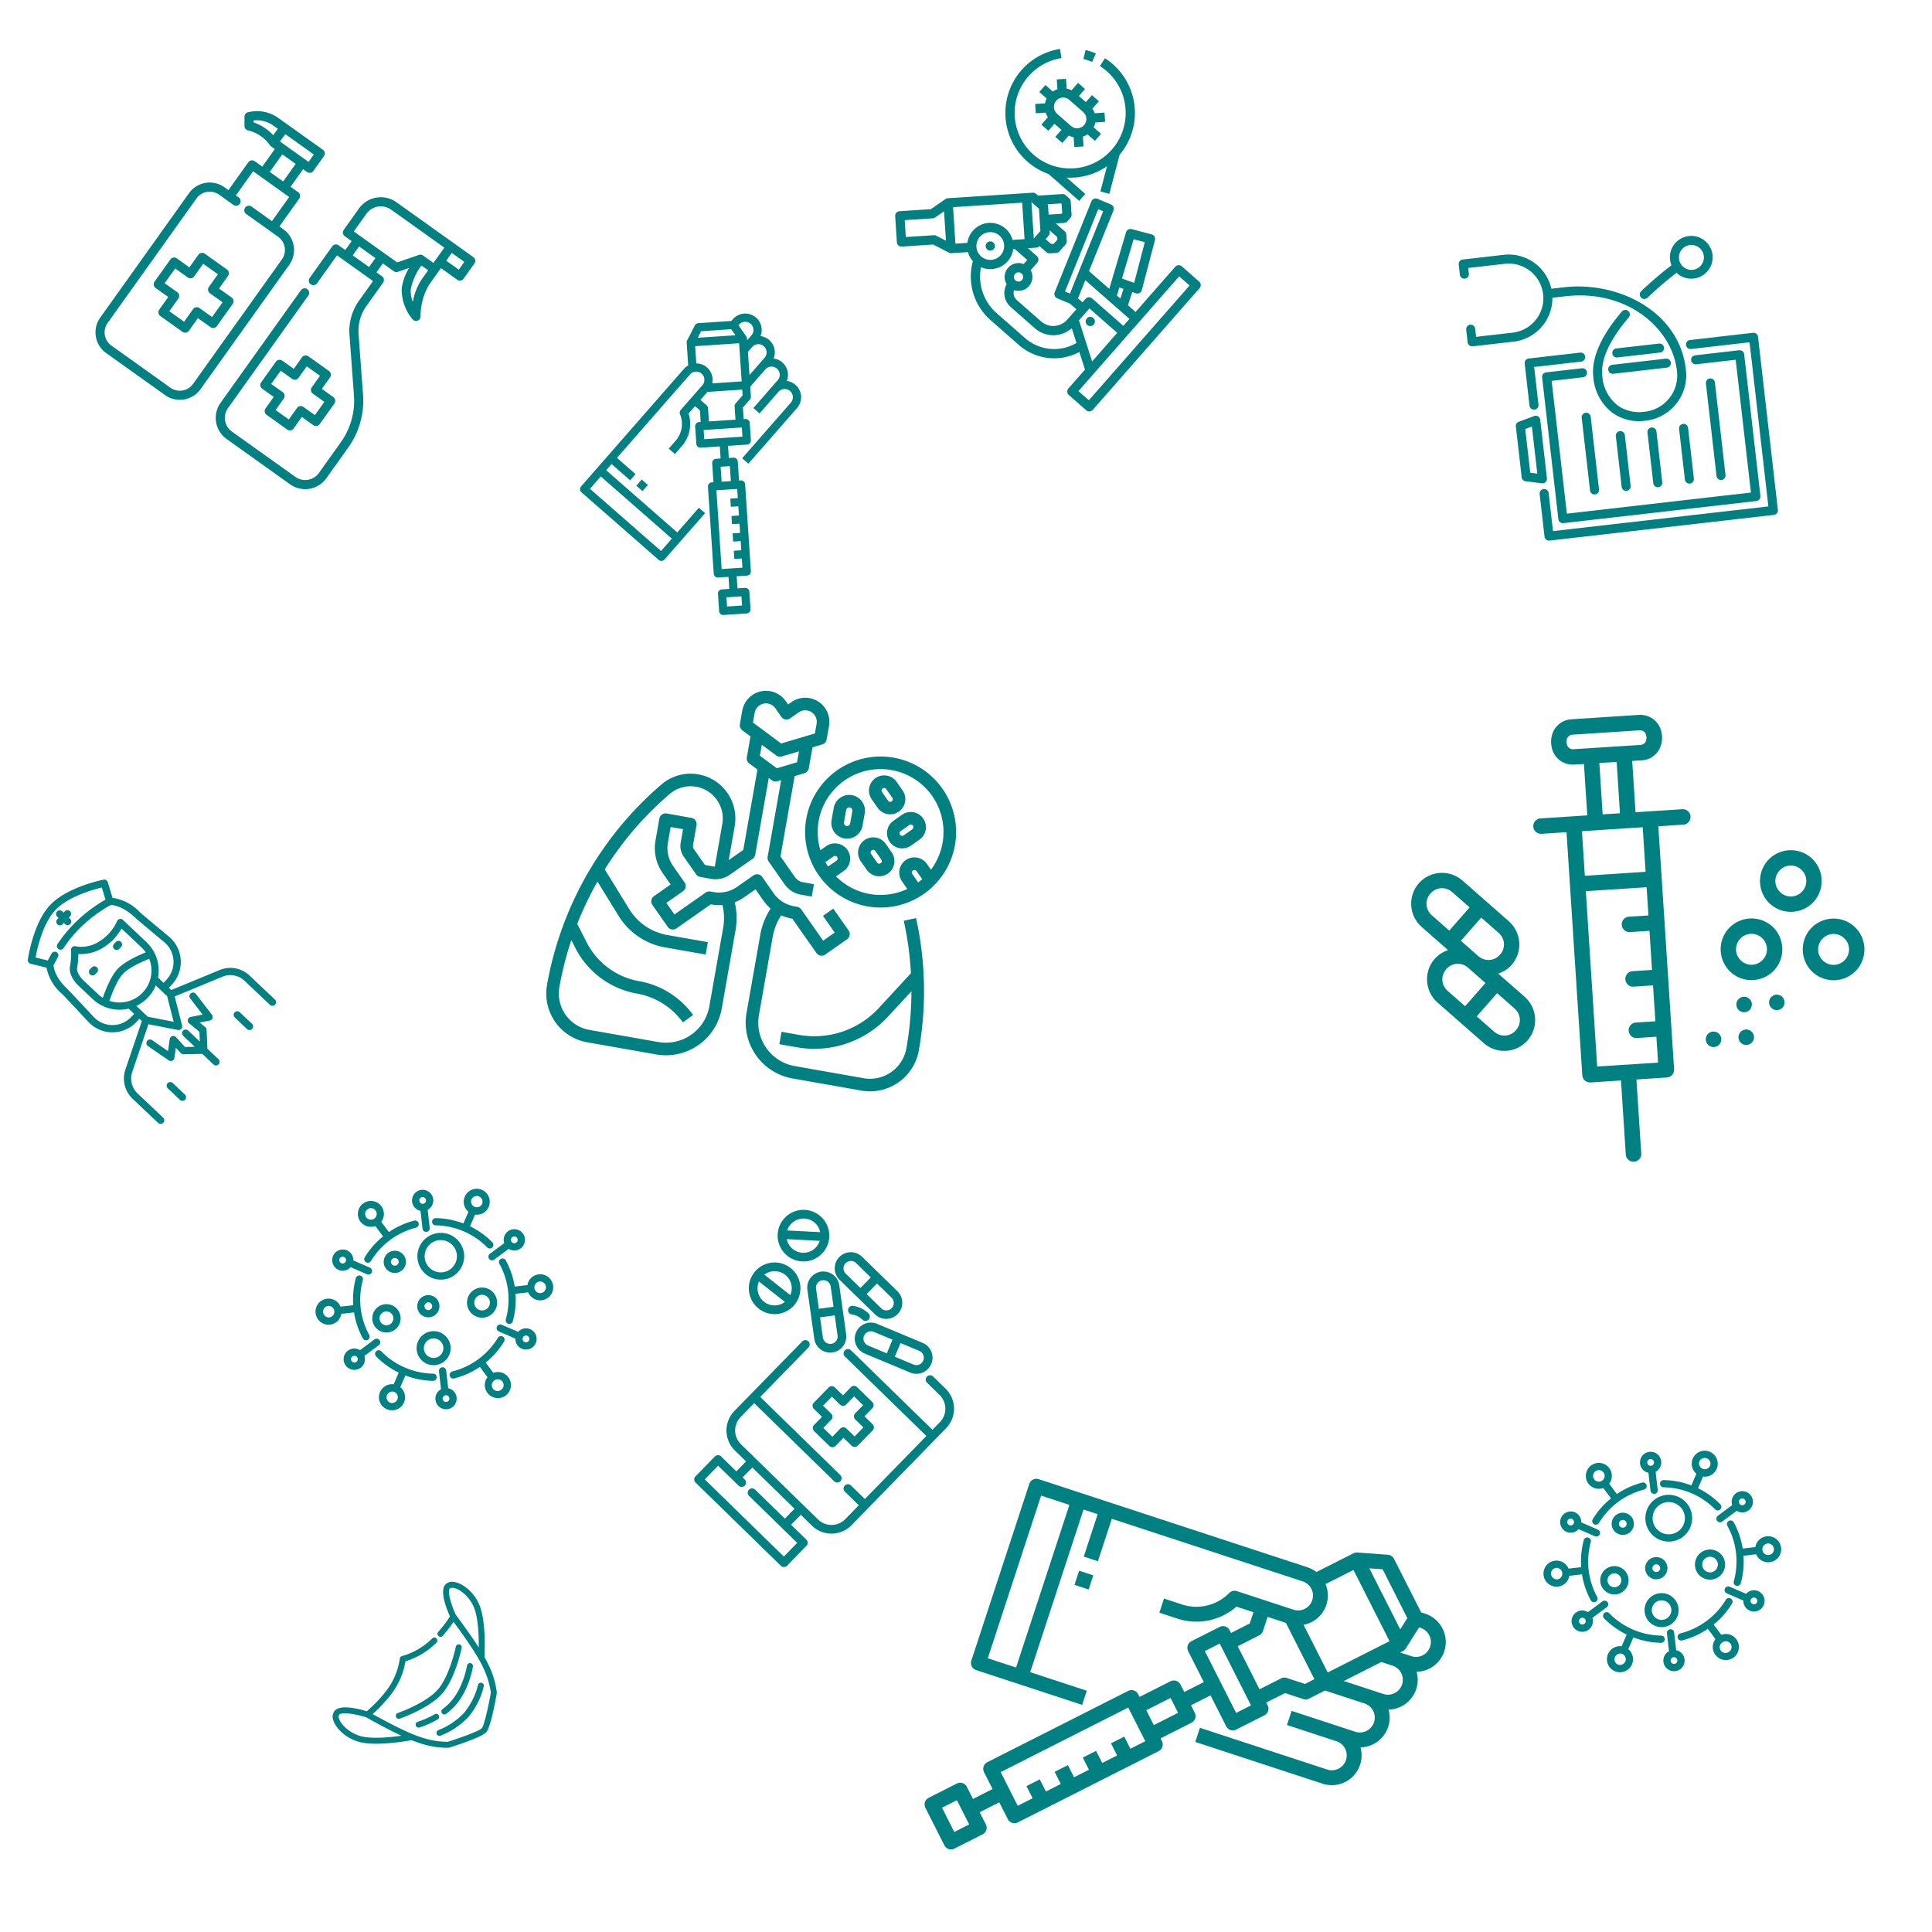 <?xml version="1.0" encoding="UTF-8" standalone="no"?>
<!-- Created with Inkscape (http://www.inkscape.org/) -->

<svg
   width="400"
   height="400"
   viewBox="0 0 400 400"
   version="1.1"
   id="svg5"
   xml:space="preserve"
   sodipodi:docname="fon.svg"
   inkscape:version="1.2.1 (9c6d41e410, 2022-07-14)"
   xmlns:inkscape="http://www.inkscape.org/namespaces/inkscape"
   xmlns:sodipodi="http://sodipodi.sourceforge.net/DTD/sodipodi-0.dtd"
   xmlns="http://www.w3.org/2000/svg"
   xmlns:svg="http://www.w3.org/2000/svg"><sodipodi:namedview
     id="namedview55"
     pagecolor="#ffffff"
     bordercolor="#000000"
     borderopacity="0.25"
     inkscape:showpageshadow="2"
     inkscape:pageopacity="0.0"
     inkscape:pagecheckerboard="0"
     inkscape:deskcolor="#d1d1d1"
     showgrid="false"
     inkscape:zoom="0.59"
     inkscape:cx="197.45763"
     inkscape:cy="200"
     inkscape:window-width="1440"
     inkscape:window-height="837"
     inkscape:window-x="-8"
     inkscape:window-y="-8"
     inkscape:window-maximized="1"
     inkscape:current-layer="svg5" /><defs
     id="defs2" /><path
     d="m 179.606,187.658 a 15.632,15.632 0 1 0 -12.684,-18.107 15.65,15.65 0 0 0 12.684,18.107 z m -6.431,-9.457 -1.733,1.214 q -0.297,-0.452 -0.557,-0.927 l 1.671,-1.171 a 0.54,0.54 0 1 1 0.619,0.884 z m 15.617,2.363 a 0.54,0.54 45 0 1 0.973,-0.216 l 1.171,1.671 q -0.406,0.358 -0.84,0.681 l -1.214,-1.733 a 0.543,0.543 0 0 1 -0.089,-0.403 z m -4.215,-21.132 a 13.018,13.018 45 0 1 8.168,20.629 l -0.846,-1.208 a 3.145,3.145 0 0 0 -5.152,3.609 l 1.108,1.582 A 12.983,12.983 0 0 1 173.088,181.443 l 1.582,-1.108 a 3.145,3.145 0 0 0 -3.609,-5.152 l -1.208,0.846 a 13.018,13.018 45 0 1 14.725,-16.597 z"
     id="path132"
     style="fill:#008080;fill-opacity:1;stroke-width:0.163" /><path
     d="m 174.81,173.585 a 3.26,3.26 0 0 0 3.772,-2.642 l 0.452,-2.566 a 3.257,3.257 0 0 0 -6.415,-1.13 l -0.452,2.566 a 3.26,3.26 0 0 0 2.642,3.772 z m 0.375,-5.886 a 0.651,0.651 45 0 1 1.283,0.226 l -0.452,2.566 a 0.651,0.651 45 0 1 -1.283,-0.226 z"
     id="path134"
     style="fill:#008080;fill-opacity:1;stroke-width:0.163" /><path
     d="m 184.987,169.926 a 3.145,3.145 0 0 0 3.609,5.152 l 1.768,-1.238 a 3.145,3.145 0 0 0 -3.609,-5.152 z m 1.495,2.134 1.768,-1.238 a 0.54,0.54 0 1 1 0.619,0.884 l -1.768,1.238 a 0.54,0.54 0 1 1 -0.619,-0.884 z"
     id="path136"
     style="fill:#008080;fill-opacity:1;stroke-width:0.163" /><path
     d="m 181.717,167.253 a 3.145,3.145 0 0 0 5.152,-3.609 l -1.238,-1.768 a 3.145,3.145 0 0 0 -5.152,3.609 z m 1.431,-4.104 a 0.543,0.543 0 0 1 0.348,0.222 l 1.238,1.768 a 0.54,0.54 0 1 1 -0.884,0.619 l -1.238,-1.768 a 0.54,0.54 45 0 1 0.535,-0.841 z"
     id="path138"
     style="fill:#008080;fill-opacity:1;stroke-width:0.163" /><path
     d="m 183.371,174.706 a 3.145,3.145 0 0 0 -5.152,3.609 l 1.238,1.768 a 3.145,3.145 0 0 0 5.152,-3.609 z m -1.431,4.104 a 0.543,0.543 0 0 1 -0.348,-0.222 l -1.238,-1.768 a 0.54,0.54 0 1 1 0.884,-0.619 l 1.238,1.768 a 0.54,0.54 45 0 1 -0.535,0.841 z"
     id="path140"
     style="fill:#008080;fill-opacity:1;stroke-width:0.163" /><path
     d="m 187.118,190.635 a 68.272,68.272 45 0 1 1.48,10.863 l -6.624,7.172 a 18.163,18.163 0 0 1 -16.562,5.588 l -3.606,-0.635 -0.452,2.566 3.606,0.635 a 20.758,20.758 0 0 0 18.928,-6.386 l 4.811,-5.209 a 68.203,68.203 0 0 1 -1.039,11.807 7.646,7.646 0 0 1 -8.846,6.197 l -14.289,-2.517 a 9.129,9.129 0 0 1 -7.399,-10.562 l 2.856,-16.216 a 11.792,11.792 0 0 1 1.762,-4.424 9.174,9.174 0 0 0 2.186,0.674 l 0.129,0.023 4.975,7.103 a 1.303,1.303 0 0 0 1.815,0.32 l 4.527,-3.171 a 1.303,1.303 0 0 0 0.32,-1.814 l -3.171,-4.527 -2.134,1.495 2.424,3.46 -2.393,1.676 -4.537,-6.478 a 1.303,1.303 0 0 0 -0.841,-0.535 l -0.66,-0.116 a 6.471,6.471 0 0 1 -4.205,-2.678 l -2.371,-3.384 a 1.303,1.303 0 0 0 -1.814,-0.32 l -3.384,2.37 a 6.471,6.471 0 0 1 -4.867,1.08 l -0.66,-0.116 a 1.303,1.303 0 0 0 -0.973,0.216 l -6.478,4.538 -1.676,-2.393 3.46,-2.423 a 1.303,1.303 0 0 0 0.32,-1.815 l -2.37,-3.384 a 6.471,6.471 0 0 1 -1.08,-4.867 l 0.568,-3.226 2.566,0.452 -0.491,2.786 a 3.883,3.883 0 0 0 0.648,2.92 l 2.552,3.643 a 1.303,1.303 0 0 0 0.841,0.536 l 2.255,0.397 a 5.177,5.177 0 0 0 3.894,-0.864 l 4.71,-3.299 a 1.303,1.303 0 0 0 0.535,-0.841 l 2.798,-15.886 0.647,0.479 a 1.303,1.303 0 0 0 1.148,0.202 l 0.772,-0.23 -2.798,15.885 a 1.303,1.303 0 0 0 0.216,0.973 l 3.299,4.71 a 5.177,5.177 0 0 0 3.364,2.142 l 2.255,0.397 0.452,-2.566 -2.255,-0.397 a 2.588,2.588 0 0 1 -1.682,-1.071 l -2.99,-4.268 2.93,-16.637 2.02,-0.601 a 1.303,1.303 0 0 0 0.911,-1.023 l 0.764,-4.339 2.02,-0.601 a 1.303,1.303 0 0 0 0.911,-1.023 l 0.491,-2.786 a 4.987,4.987 0 0 0 -7.773,-4.95 l -0.701,0.491 -0.491,-0.701 a 4.987,4.987 0 0 0 -8.997,1.996 l -0.491,2.786 a 1.303,1.303 0 0 0 0.507,1.272 l 1.693,1.255 -0.764,4.339 a 1.303,1.303 0 0 0 0.507,1.272 l 1.693,1.255 -2.93,16.637 -3.018,2.114 1.236,-7.02 a 9.268,9.268 0 0 0 -15.151,-8.651 70.961,70.961 0 0 0 -23.707,41.52 10.254,10.254 0 0 0 8.311,11.864 l 14.289,2.517 a 11.738,11.738 0 0 0 13.58,-9.513 l 2.856,-16.216 a 14.415,14.415 0 0 0 -0.167,-5.78 9.182,9.182 45 0 0 1.986,-1.057 l 2.317,-1.623 1.623,2.317 a 9.18,9.18 0 0 0 1.505,1.672 14.412,14.412 0 0 0 -2.132,5.376 l -2.856,16.216 a 11.738,11.738 0 0 0 9.513,13.58 l 14.289,2.517 a 10.255,10.255 0 0 0 11.864,-8.311 70.452,70.452 0 0 0 -0.563,-27.409 z m -30.879,-43.035 a 2.382,2.382 0 0 1 4.297,-0.953 l 1.238,1.768 a 1.303,1.303 0 0 0 1.815,0.32 l 1.768,-1.238 a 2.382,2.382 0 0 1 3.712,2.364 l -0.351,1.993 -6.98,2.078 -5.85,-4.337 z m 4.47,8.811 a 1.303,1.303 0 0 0 1.148,0.202 l 3.563,-1.061 -0.399,2.263 -4.188,1.247 -3.51,-2.602 0.399,-2.263 z m -10.991,35.718 -2.856,16.216 a 9.129,9.129 0 0 1 -10.562,7.399 l -14.289,-2.517 a 7.646,7.646 0 0 1 -6.197,-8.846 67.873,67.873 0 0 1 2.479,-9.754 l 0.842,1.66 a 17.747,17.747 0 0 0 12.69,9.409 14.984,14.984 0 0 1 9.565,5.972 l 2.107,-1.533 a 17.577,17.577 0 0 0 -11.22,-7.006 15.129,15.129 0 0 1 -10.818,-8.021 l -1.945,-3.836 a 68.474,68.474 0 0 1 4.184,-8.754 l 4.384,7.113 a 14.163,14.163 0 0 0 9.593,6.512 l 8.43,1.485 0.452,-2.566 -8.43,-1.485 a 11.555,11.555 0 0 1 -7.826,-5.313 l -5.096,-8.269 a 68.152,68.152 0 0 1 13.445,-15.608 6.662,6.662 0 0 1 10.892,6.219 l -1.552,8.813 a 2.639,2.639 0 0 1 -0.315,-0.034 l -1.723,-0.304 -2.242,-3.201 a 1.294,1.294 0 0 1 -0.216,-0.973 l 0.717,-4.069 a 1.303,1.303 0 0 0 -1.057,-1.509 l -5.132,-0.904 a 1.303,1.303 0 0 0 -1.509,1.057 l -0.794,4.509 a 9.06,9.06 0 0 0 1.512,6.814 l 1.623,2.317 -3.46,2.423 a 1.303,1.303 0 0 0 -0.32,1.814 l 3.171,4.527 a 1.303,1.303 0 0 0 1.815,0.32 l 7.103,-4.975 0.129,0.023 a 9.176,9.176 0 0 0 2.285,0.114 11.793,11.793 0 0 1 0.144,4.759 z"
     id="path142"
     style="fill:#008080;fill-opacity:1;stroke-width:0.163" /><g
     id="g338"
     transform="matrix(0.079,-0.09,0.09,0.079,179.708,47.829)"
     style="fill:#008080;fill-opacity:1"><circle
       cx="120"
       cy="176"
       r="8"
       id="circle315"
       style="fill:#008080;fill-opacity:1" /><circle
       cx="136"
       cy="392"
       r="8"
       id="circle317"
       style="fill:#008080;fill-opacity:1" /><path
       d="m 237.657,170.343 -8,-8 -96,-96 a 8.002,8.002 0 0 0 -3.717,-2.104 L 100.09,56.776 61.657,18.343 a 8.001,8.001 0 0 0 -11.314,0 l -32,32 a 8,8 0 0 0 0,11.313 l 38.434,38.433 7.463,29.851 a 8.002,8.002 0 0 0 2.104,3.716 L 86.644,153.958 A 39.742,39.742 0 0 0 80.36,170.718 100.265,100.265 0 0 0 24,260.926 v 65.104 a 92.335,92.335 0 0 0 59.918,86.556 L 67.47,440 H 24 a 8,8 0 0 0 -8,8 v 40 a 8,8 0 0 0 8,8 h 280 a 8,8 0 0 0 8,-8 v -40 a 8,8 0 0 0 -8,-8 H 200 v -17.582 l 22.153,-9.495 2.419,6.048 a 8,8 0 0 0 11.006,4.184 l 80,-40 a 8,8 0 0 0 3.577,-10.733 l -16,-32 a 8,8 0 0 0 -10.508,-3.686 L 200,379.497 v -46.621 l 106.643,-37.325 a 8,8 0 0 0 4.947,-10.081 l -8,-24 a 8,8 0 0 0 -10.232,-5.021 l -160,56 a 8,8 0 0 0 -4.947,10.081 L 136,345.299 V 360 H 112 A 32.036,32.036 0 0 1 80,328 V 272 A 16.022,16.022 0 0 1 89.85,257.233 23.996,23.996 0 0 0 134.624,256 H 152 a 8,8 0 0 0 8,-8 v -20.686 l 2.343,2.343 8,8 A 8.001,8.001 0 0 0 176,240 v 16 a 8,8 0 0 0 2.343,5.657 l 8,8 A 8.001,8.001 0 0 0 192,272 h 16 a 8.001,8.001 0 0 0 5.657,-2.343 l 8,-8 A 8,8 0 0 0 224,256 v -20.686 l 10.343,10.343 A 8.001,8.001 0 0 0 240,248 h 8 a 8.001,8.001 0 0 0 5.657,-2.343 l 16,-16 A 8,8 0 0 0 272,224 v -8 a 8,8 0 0 0 -2.343,-5.657 L 240,180.686 V 176 a 8,8 0 0 0 -2.343,-5.657 z M 196.687,224 H 179.314 L 224,179.314 v 17.372 z M 35.313,56 56,35.314 90.343,69.657 a 8.002,8.002 0 0 0 3.717,2.104 L 112.352,76.334 76.334,112.352 71.761,94.06 A 7.996,7.996 0 0 0 69.657,90.343 Z M 120,200 a 24,24 0 1 1 24,-24 24.027,24.027 0 0 1 -24,24 z M 296,480 H 32 v -24 h 264 z m -3.688,-125.487 8.954,17.909 -65.067,32.534 -8.288,-20.72 z m -78.948,36.438 2.845,7.113 L 200,405.011 v -7.892 z m 77.614,-116.717 2.939,8.819 -144.896,50.714 -2.939,-8.819 z M 152,349.676 l 32,-11.2 V 440 h -16 v -72 a 8,8 0 0 0 -8,-8 h -8 z M 144,376 h 8 v 64 H 86.13 L 124.529,376 Z M 112,256 a 8,8 0 1 1 8,-8 8.009,8.009 0 0 1 -8,8 z m 32,-16 h -9.376 A 23.997,23.997 0 0 0 89.121,240.753 32.05,32.05 0 0 0 64,272 v 56 a 48.061,48.061 0 0 0 42.096,47.624 L 92.314,398.592 A 76.365,76.365 0 0 1 40,326.03 v -65.104 a 84.285,84.285 0 0 1 41.856,-72.883 39.967,39.967 0 0 0 60.186,21.313 l 1.958,1.958 z m 9.356,-41.958 A 39.974,39.974 0 0 0 97.958,142.644 L 83.314,128 128,83.314 212.687,168 168,212.687 Z M 204.687,256 h -9.373 L 192,252.687 V 240 h 8 a 8.001,8.001 0 0 0 5.657,-2.343 L 208,235.314 v 17.373 z M 256,220.687 244.687,232 h -1.373 L 227.314,216 237.657,205.657 a 7.988,7.988 0 0 0 1.828,-2.858 L 256,219.313 Z"
       id="path319"
       style="fill:#008080;fill-opacity:1" /><path
       d="m 483.378,76.302 -14.188,7.396 a 95.746,95.746 0 0 1 6.182,14.762 l 15.225,-4.919 a 111.679,111.679 0 0 0 -7.219,-17.238 z"
       id="path321"
       style="fill:#008080;fill-opacity:1" /><path
       d="M 478.87,113.221 A 97.082,97.082 0 0 1 480,128 95.993,95.993 0 1 1 445.342,54.15 L 455.572,41.849 A 111.998,111.998 0 0 0 280,169.561 V 240 h 16 v -42.794 a 112.253,112.253 0 0 0 60.803,39.448 l -40.382,20.191 7.156,14.311 L 385.938,239.975 A 112.081,112.081 0 0 0 494.683,110.779 Z"
       id="path323"
       style="fill:#008080;fill-opacity:1" /><path
       d="m 432,120 v -16 h -17.013 a 31.793,31.793 0 0 0 -3.432,-8.242 l 12.043,-12.043 -11.314,-11.313 -12.042,12.042 A 31.803,31.803 0 0 0 392,81.013 V 64 h -16 v 17.013 a 31.803,31.803 0 0 0 -8.242,3.432 l -12.042,-12.042 -11.314,11.313 12.043,12.043 A 31.793,31.793 0 0 0 353.013,104 H 336 v 16 h 16 v 16 h -16 v 16 h 17.013 a 31.793,31.793 0 0 0 3.432,8.242 l -12.043,12.043 11.314,11.313 12.042,-12.042 A 31.803,31.803 0 0 0 376,174.987 V 192 h 16 v -17.013 a 31.803,31.803 0 0 0 8.242,-3.432 l 12.042,12.042 11.314,-11.313 -12.043,-12.043 A 31.793,31.793 0 0 0 414.987,152 H 432 v -16 h -16 v -16 z m -48,40 a 16.018,16.018 0 0 1 -16,-16 v -32 a 16,16 0 0 1 32,0 v 32 a 16.018,16.018 0 0 1 -16,16 z"
       id="path325"
       style="fill:#008080;fill-opacity:1" /></g><g
     id="g351"
     transform="matrix(0.183,0.06,-0.06,0.183,214.974,291.627)"
     style="fill:#008080;fill-opacity:1"><path
       d="m 464,80 h -4.686 L 413.657,34.343 a 7.995,7.995 0 0 0 -7.597,-2.104 l -32,8 a 8.007,8.007 0 0 0 -3.716,2.104 L 338.804,73.881 A 31.85,31.85 0 0 0 328,72 H 24 a 8,8 0 0 0 -8,8 v 200 a 8,8 0 0 0 8,8 H 144 V 272 H 80 V 88 h 16 v 48 h 16 V 88 h 216 a 16,16 0 0 1 0,32 h -64 a 8,8 0 0 0 -7.155,4.422 A 49.617,49.617 0 0 1 212.223,152 H 192 v 16 h 20.223 a 65.491,65.491 0 0 0 56.511,-32 H 288 v 12.687 l -16,15.999 -2.343,-2.343 a 8.002,8.002 0 0 0 -11.313,0 l -24,24 a 8,8 0 0 0 0,11.314 L 260.686,224 244,240.686 l -6.343,-6.343 a 8.002,8.002 0 0 0 -11.313,0 L 200,260.686 l -2.343,-2.343 a 8.002,8.002 0 0 0 -11.313,0 l -120,120 a 8,8 0 0 0 0,11.314 L 80.686,404 64,420.686 53.657,410.343 a 8.002,8.002 0 0 0 -11.313,0 l -24,24 a 8,8 0 0 0 0,11.314 l 32,32 a 8.001,8.001 0 0 0 11.313,0 l 24,-24 a 8,8 0 0 0 0,-11.314 L 75.314,432 92,415.314 l 14.343,14.343 a 8.001,8.001 0 0 0 11.313,0 l 120,-120 a 8,8 0 0 0 0,-11.314 L 235.314,296 261.657,269.657 a 8,8 0 0 0 0,-11.314 L 255.314,252 272,235.314 l 26.343,26.343 a 8.001,8.001 0 0 0 11.313,0 l 24,-24 a 8,8 0 0 0 0,-11.314 L 331.314,224 l 16,-16 H 368 a 8,8 0 0 0 5.657,-2.343 L 387.314,192 H 432 a 16,16 0 0 1 0,32 h -72 v 16 h 56 a 16,16 0 0 1 0,32 H 272 v 16 h 144 a 31.984,31.984 0 0 0 26.576,-49.804 31.973,31.973 0 0 0 16,-48 31.973,31.973 0 0 0 16,-48 A 31.997,31.997 0 0 0 464,80 Z M 32,88 H 64 V 272 H 32 Z M 56,460.687 35.313,440 48,427.313 68.687,448 Z M 208,316.686 197.657,306.343 186.343,317.657 196.686,328 184,340.686 173.657,330.343 162.343,341.657 172.686,352 l -12.686,12.686 -10.343,-10.343 -11.313,11.314 10.343,10.343 -12.686,12.686 -10.343,-10.344 -11.313,11.314 10.343,10.343 L 112,412.687 83.314,384 192,275.313 220.686,304 Z m 16,-32 L 211.314,272 232,251.313 244.687,264 Z M 447.14,90.454 443.666,104.352 391.648,52.334 405.546,48.859 Z M 360,104 a 31.853,31.853 0 0 0 -7.793,-20.893 l 23.793,-23.793 60.687,60.687 L 384,172.686 343.371,132.057 A 32.024,32.024 0 0 0 360,104 Z M 304,244.687 251.313,192 264,179.313 316.687,232 Z M 364.686,192 H 344 a 8,8 0 0 0 -5.657,2.343 L 320,212.686 283.314,176 301.657,157.657 A 8.001,8.001 0 0 0 304,152 v -16 h 20.686 l 48,48 z M 448,176 h -44.686 l 32,-32 H 448 a 16,16 0 0 1 0,32 z m 16,-48 h -12.686 l 2.343,-2.343 a 8.002,8.002 0 0 0 2.104,-3.717 L 462.246,96 H 464 a 16,16 0 0 1 0,32 z"
       id="path340"
       style="fill:#008080;fill-opacity:1" /><rect
       height="16"
       width="16"
       x="96"
       y="152"
       id="rect342"
       style="fill:#008080;fill-opacity:1" /></g><g
     id="g364"
     transform="matrix(0.07,-0.08,0.08,0.07,112.858,97.599)"
     style="fill:#008080;fill-opacity:1"><path
       d="m 464,80 h -4.686 L 413.657,34.343 a 7.995,7.995 0 0 0 -7.597,-2.104 l -32,8 a 8.007,8.007 0 0 0 -3.716,2.104 L 338.804,73.881 A 31.85,31.85 0 0 0 328,72 H 24 a 8,8 0 0 0 -8,8 v 200 a 8,8 0 0 0 8,8 H 144 V 272 H 80 V 88 h 16 v 48 h 16 V 88 h 216 a 16,16 0 0 1 0,32 h -64 a 8,8 0 0 0 -7.155,4.422 A 49.617,49.617 0 0 1 212.223,152 H 192 v 16 h 20.223 a 65.491,65.491 0 0 0 56.511,-32 H 288 v 12.687 l -16,15.999 -2.343,-2.343 a 8.002,8.002 0 0 0 -11.313,0 l -24,24 a 8,8 0 0 0 0,11.314 L 260.686,224 244,240.686 l -6.343,-6.343 a 8.002,8.002 0 0 0 -11.313,0 L 200,260.686 l -2.343,-2.343 a 8.002,8.002 0 0 0 -11.313,0 l -120,120 a 8,8 0 0 0 0,11.314 L 80.686,404 64,420.686 53.657,410.343 a 8.002,8.002 0 0 0 -11.313,0 l -24,24 a 8,8 0 0 0 0,11.314 l 32,32 a 8.001,8.001 0 0 0 11.313,0 l 24,-24 a 8,8 0 0 0 0,-11.314 L 75.314,432 92,415.314 l 14.343,14.343 a 8.001,8.001 0 0 0 11.313,0 l 120,-120 a 8,8 0 0 0 0,-11.314 L 235.314,296 261.657,269.657 a 8,8 0 0 0 0,-11.314 L 255.314,252 272,235.314 l 26.343,26.343 a 8.001,8.001 0 0 0 11.313,0 l 24,-24 a 8,8 0 0 0 0,-11.314 L 331.314,224 l 16,-16 H 368 a 8,8 0 0 0 5.657,-2.343 L 387.314,192 H 432 a 16,16 0 0 1 0,32 h -72 v 16 h 56 a 16,16 0 0 1 0,32 H 272 v 16 h 144 a 31.984,31.984 0 0 0 26.576,-49.804 31.973,31.973 0 0 0 16,-48 31.973,31.973 0 0 0 16,-48 A 31.997,31.997 0 0 0 464,80 Z M 32,88 H 64 V 272 H 32 Z M 56,460.687 35.313,440 48,427.313 68.687,448 Z M 208,316.686 197.657,306.343 186.343,317.657 196.686,328 184,340.686 173.657,330.343 162.343,341.657 172.686,352 l -12.686,12.686 -10.343,-10.343 -11.313,11.314 10.343,10.343 -12.686,12.686 -10.343,-10.344 -11.313,11.314 10.343,10.343 L 112,412.687 83.314,384 192,275.313 220.686,304 Z m 16,-32 L 211.314,272 232,251.313 244.687,264 Z M 447.14,90.454 443.666,104.352 391.648,52.334 405.546,48.859 Z M 360,104 a 31.853,31.853 0 0 0 -7.793,-20.893 l 23.793,-23.793 60.687,60.687 L 384,172.686 343.371,132.057 A 32.024,32.024 0 0 0 360,104 Z M 304,244.687 251.313,192 264,179.313 316.687,232 Z M 364.686,192 H 344 a 8,8 0 0 0 -5.657,2.343 L 320,212.686 283.314,176 301.657,157.657 A 8.001,8.001 0 0 0 304,152 v -16 h 20.686 l 48,48 z M 448,176 h -44.686 l 32,-32 H 448 a 16,16 0 0 1 0,32 z m 16,-48 h -12.686 l 2.343,-2.343 a 8.002,8.002 0 0 0 2.104,-3.717 L 462.246,96 H 464 a 16,16 0 0 1 0,32 z"
       id="path353"
       style="fill:#008080;fill-opacity:1" /><rect
       height="16"
       width="16"
       x="96"
       y="152"
       id="rect355"
       style="fill:#008080;fill-opacity:1" /></g><g
     id="layer1-0"
     transform="matrix(3.988,-4.542,4.542,3.988,-1006.776,-918.579)"
     style="fill:#008080;fill-opacity:1"><path
       d="m 8.731,293.825 a 0.265,0.265 0 0 1 -0.265,0.265 0.265,0.265 0 0 1 -0.265,-0.265 0.265,0.265 0 0 1 0.265,-0.265 0.265,0.265 0 0 1 0.265,0.265 z"
       id="circle1738"
       style="display:inline;opacity:1;fill:#008080;fill-opacity:1;stroke:none;stroke-width:0.529;stroke-linecap:butt;stroke-linejoin:round;stroke-miterlimit:4;stroke-dasharray:none;stroke-dashoffset:0;stroke-opacity:1;paint-order:normal" /><path
       d="m 7.938,293.031 a 0.265,0.265 0 0 1 -0.265,0.265 0.265,0.265 0 0 1 -0.265,-0.265 0.265,0.265 0 0 1 0.265,-0.265 0.265,0.265 0 0 1 0.265,0.265 z"
       id="circle1740"
       style="display:inline;opacity:1;fill:#008080;fill-opacity:1;stroke:none;stroke-width:0.529;stroke-linecap:butt;stroke-linejoin:round;stroke-miterlimit:4;stroke-dasharray:none;stroke-dashoffset:0;stroke-opacity:1;paint-order:normal" /><path
       d="m 9.525,293.031 a 0.265,0.265 0 0 1 -0.265,0.265 0.265,0.265 0 0 1 -0.265,-0.265 0.265,0.265 0 0 1 0.265,-0.265 0.265,0.265 0 0 1 0.265,0.265 z"
       id="circle1742"
       style="display:inline;opacity:1;fill:#008080;fill-opacity:1;stroke:none;stroke-width:0.529;stroke-linecap:butt;stroke-linejoin:round;stroke-miterlimit:4;stroke-dasharray:none;stroke-dashoffset:0;stroke-opacity:1;paint-order:normal" /><path
       d="m 10.319,293.825 a 0.265,0.265 0 0 1 -0.265,0.265 0.265,0.265 0 0 1 -0.265,-0.265 0.265,0.265 0 0 1 0.265,-0.265 0.265,0.265 0 0 1 0.265,0.265 z"
       id="circle1744"
       style="display:inline;opacity:1;fill:#008080;fill-opacity:1;stroke:none;stroke-width:0.529;stroke-linecap:butt;stroke-linejoin:round;stroke-miterlimit:4;stroke-dasharray:none;stroke-dashoffset:0;stroke-opacity:1;paint-order:normal" /><path
       d="m 5.027,281.919 c -0.582,0 -1.058,0.477 -1.058,1.058 v 1.206 c -0.156,-0.092 -0.336,-0.148 -0.529,-0.148 -0.582,0 -1.058,0.477 -1.058,1.058 v 2.117 c 0,0.582 0.477,1.058 1.058,1.058 0.582,0 1.058,-0.477 1.058,-1.058 v -1.206 c 0.156,0.092 0.336,0.148 0.529,0.148 0.582,0 1.058,-0.477 1.058,-1.058 v -2.117 c 0,-0.582 -0.477,-1.058 -1.058,-1.058 z m 0,0.529 c 0.298,0 0.529,0.231 0.529,0.529 v 0.794 H 4.498 v -0.794 c 0,-0.298 0.231,-0.529 0.529,-0.529 z m -0.529,1.852 h 1.058 v 0.794 c 0,0.298 -0.231,0.529 -0.529,0.529 -0.298,0 -0.529,-0.231 -0.529,-0.529 z m -1.058,0.265 c 0.298,0 0.529,0.231 0.529,0.529 v 0.794 H 2.91 v -0.794 c 0,-0.298 0.231,-0.529 0.529,-0.529 z m -0.529,1.852 h 1.058 v 0.794 c 0,0.298 -0.231,0.529 -0.529,0.529 -0.298,0 -0.529,-0.231 -0.529,-0.529 z"
       id="rect1746"
       style="color:#000000;font-style:normal;font-variant:normal;font-weight:normal;font-stretch:normal;font-size:medium;line-height:normal;font-family:sans-serif;font-variant-ligatures:normal;font-variant-position:normal;font-variant-caps:normal;font-variant-numeric:normal;font-variant-alternates:normal;font-feature-settings:normal;text-indent:0;text-align:start;text-decoration:none;text-decoration-line:none;text-decoration-style:solid;text-decoration-color:#000000;letter-spacing:normal;word-spacing:normal;text-transform:none;writing-mode:lr-tb;direction:ltr;text-orientation:mixed;dominant-baseline:auto;baseline-shift:baseline;text-anchor:start;white-space:normal;shape-padding:0;clip-rule:nonzero;display:inline;overflow:visible;visibility:visible;opacity:1;isolation:auto;mix-blend-mode:normal;color-interpolation:sRGB;color-interpolation-filters:linearRGB;solid-color:#000000;solid-opacity:1;fill:#008080;fill-opacity:1;fill-rule:nonzero;stroke:none;stroke-width:0.529;stroke-linecap:butt;stroke-linejoin:round;stroke-miterlimit:4;stroke-dasharray:none;stroke-dashoffset:0;stroke-opacity:1;paint-order:normal;color-rendering:auto;image-rendering:auto;shape-rendering:auto;text-rendering:auto;enable-background:accumulate" /><path
       d="m 10.848,290.915 c -0.581,0 -1.058,0.477 -1.058,1.058 0,0.581 0.477,1.058 1.058,1.058 0.581,0 1.058,-0.477 1.058,-1.058 0,-0.581 -0.477,-1.058 -1.058,-1.058 z m 0,0.529 c 0.295,0 0.529,0.234 0.529,0.529 0,0.295 -0.234,0.529 -0.529,0.529 -0.295,0 -0.529,-0.234 -0.529,-0.529 0,-0.295 0.234,-0.529 0.529,-0.529 z"
       id="circle1748"
       style="color:#000000;font-style:normal;font-variant:normal;font-weight:normal;font-stretch:normal;font-size:medium;line-height:normal;font-family:sans-serif;font-variant-ligatures:normal;font-variant-position:normal;font-variant-caps:normal;font-variant-numeric:normal;font-variant-alternates:normal;font-feature-settings:normal;text-indent:0;text-align:start;text-decoration:none;text-decoration-line:none;text-decoration-style:solid;text-decoration-color:#000000;letter-spacing:normal;word-spacing:normal;text-transform:none;writing-mode:lr-tb;direction:ltr;text-orientation:mixed;dominant-baseline:auto;baseline-shift:baseline;text-anchor:start;white-space:normal;shape-padding:0;clip-rule:nonzero;display:inline;overflow:visible;visibility:visible;opacity:1;isolation:auto;mix-blend-mode:normal;color-interpolation:sRGB;color-interpolation-filters:linearRGB;solid-color:#000000;solid-opacity:1;fill:#008080;fill-opacity:1;fill-rule:nonzero;stroke:none;stroke-width:0.529;stroke-linecap:butt;stroke-linejoin:round;stroke-miterlimit:4;stroke-dasharray:none;stroke-dashoffset:0;stroke-opacity:1;paint-order:normal;color-rendering:auto;image-rendering:auto;shape-rendering:auto;text-rendering:auto;enable-background:accumulate" /><path
       d="m 12.171,281.919 c -0.205,-2e-5 -0.411,0.103 -0.552,0.244 -0.141,0.141 -0.242,0.329 -0.242,0.55 0,0.19 0.075,0.38 0.219,0.524 0.082,0.082 0.153,0.153 0.235,0.236 l -1.247,1.247 c -0.379,-0.378 -0.757,-0.756 -1.136,-1.135 -0.075,-0.078 -0.161,-0.078 -0.187,-0.078 -0.146,-4e-5 -0.265,0.119 -0.265,0.265 0,0 1.455e-4,0.108 0.079,0.187 l 0.606,0.607 -5.899,5.899 c -0.051,0.052 -0.077,0.119 -0.077,0.187 0,0.068 0.026,0.135 0.077,0.187 l 0.74,0.74 -1.798,1.797 c -0.077,0.077 -0.077,0.161 -0.077,0.187 0,0.146 0.119,0.265 0.265,0.265 0.027,0 0.111,2e-5 0.187,-0.076 l 1.797,-1.799 0.739,0.739 c 0.052,0.052 0.12,0.078 0.188,0.078 0.068,0 0.136,-0.026 0.188,-0.078 l 5.898,-5.898 0.607,0.607 c 0.067,0.078 0.16,0.078 0.187,0.078 0.146,0 0.265,-0.119 0.265,-0.265 0,-0.026 -2.3e-4,-0.109 -0.078,-0.187 -0.379,-0.378 -0.757,-0.758 -1.135,-1.136 l 1.245,-1.245 c 0.073,0.073 0.164,0.165 0.234,0.235 0.148,0.148 0.324,0.216 0.528,0.217 0.203,5.3e-4 0.41,-0.103 0.55,-0.244 0.141,-0.141 0.243,-0.329 0.243,-0.55 0,-0.19 -0.074,-0.382 -0.218,-0.526 l -1.637,-1.637 c -0.144,-0.144 -0.321,-0.219 -0.527,-0.219 z m 0,0.529 c 0.049,-2e-5 0.108,0.019 0.151,0.062 l 1.637,1.638 c 0.043,0.043 0.064,0.097 0.064,0.151 0,0.044 -0.03,0.119 -0.087,0.177 -0.057,0.057 -0.133,0.087 -0.177,0.088 -0.059,-2.7e-4 -0.113,-0.021 -0.153,-0.06 -0.545,-0.547 -1.091,-1.094 -1.637,-1.64 -0.044,-0.044 -0.063,-0.097 -0.063,-0.151 0,-0.044 0.03,-0.119 0.088,-0.177 0.058,-0.058 0.127,-0.088 0.177,-0.088 z m 0.033,1.399 c 0.144,0.145 0.28,0.281 0.419,0.421 l -1.246,1.245 -0.42,-0.42 z m -2.148,1.093 c 0.49,0.493 0.983,0.983 1.475,1.475 l -1.082,1.082 -1.475,-1.475 z m -1.455,1.455 1.474,1.476 -0.684,0.685 -0.473,-0.473 c -0.078,-0.078 -0.16,-0.078 -0.187,-0.078 -0.146,3e-5 -0.265,0.119 -0.265,0.265 0,0.026 2.46e-4,0.111 0.079,0.187 l 0.473,0.473 -0.949,0.949 -0.474,-0.473 c -0.075,-0.078 -0.161,-0.077 -0.187,-0.077 -0.145,-2e-5 -0.265,0.119 -0.265,0.265 0,0.026 9.79e-5,0.111 0.077,0.188 l 0.474,0.472 -0.872,0.873 -0.473,-0.475 c -0.077,-0.077 -0.162,-0.077 -0.188,-0.077 -0.146,4e-5 -0.265,0.119 -0.265,0.265 0,0.026 -8.46e-5,0.11 0.078,0.188 l 0.474,0.473 -0.628,0.629 L 4.343,290.65 Z"
       id="path1751"
       style="color:#000000;font-style:normal;font-variant:normal;font-weight:normal;font-stretch:normal;font-size:medium;line-height:normal;font-family:sans-serif;font-variant-ligatures:normal;font-variant-position:normal;font-variant-caps:normal;font-variant-numeric:normal;font-variant-alternates:normal;font-feature-settings:normal;text-indent:0;text-align:start;text-decoration:none;text-decoration-line:none;text-decoration-style:solid;text-decoration-color:#000000;letter-spacing:normal;word-spacing:normal;text-transform:none;writing-mode:lr-tb;direction:ltr;text-orientation:mixed;dominant-baseline:auto;baseline-shift:baseline;text-anchor:start;white-space:normal;shape-padding:0;clip-rule:nonzero;display:inline;overflow:visible;visibility:visible;opacity:1;isolation:auto;mix-blend-mode:normal;color-interpolation:sRGB;color-interpolation-filters:linearRGB;solid-color:#000000;solid-opacity:1;fill:#008080;fill-opacity:1;fill-rule:nonzero;stroke:none;stroke-width:0.529;stroke-linecap:butt;stroke-linejoin:round;stroke-miterlimit:4;stroke-dasharray:none;stroke-dashoffset:0;stroke-opacity:1;paint-order:normal;color-rendering:auto;image-rendering:auto;shape-rendering:auto;text-rendering:auto;enable-background:accumulate" /><path
       d="m 12.7,293.031 c -0.581,0 -1.058,0.477 -1.058,1.058 0,0.581 0.477,1.058 1.058,1.058 0.581,0 1.058,-0.477 1.058,-1.058 0,-0.581 -0.477,-1.058 -1.058,-1.058 z m 0,0.529 c 0.295,0 0.529,0.234 0.529,0.529 0,0.295 -0.234,0.529 -0.529,0.529 -0.295,0 -0.529,-0.234 -0.529,-0.529 0,-0.295 0.234,-0.529 0.529,-0.529 z"
       id="circle1761"
       style="color:#000000;font-style:normal;font-variant:normal;font-weight:normal;font-stretch:normal;font-size:medium;line-height:normal;font-family:sans-serif;font-variant-ligatures:normal;font-variant-position:normal;font-variant-caps:normal;font-variant-numeric:normal;font-variant-alternates:normal;font-feature-settings:normal;text-indent:0;text-align:start;text-decoration:none;text-decoration-line:none;text-decoration-style:solid;text-decoration-color:#000000;letter-spacing:normal;word-spacing:normal;text-transform:none;writing-mode:lr-tb;direction:ltr;text-orientation:mixed;dominant-baseline:auto;baseline-shift:baseline;text-anchor:start;white-space:normal;shape-padding:0;clip-rule:nonzero;display:inline;overflow:visible;visibility:visible;opacity:1;isolation:auto;mix-blend-mode:normal;color-interpolation:sRGB;color-interpolation-filters:linearRGB;solid-color:#000000;solid-opacity:1;fill:#008080;fill-opacity:1;fill-rule:nonzero;stroke:none;stroke-width:0.529;stroke-linecap:butt;stroke-linejoin:round;stroke-miterlimit:4;stroke-dasharray:none;stroke-dashoffset:0;stroke-opacity:1;paint-order:normal;color-rendering:auto;image-rendering:auto;shape-rendering:auto;text-rendering:auto;enable-background:accumulate" /><path
       d="m 13.494,290.385 c -0.581,0 -1.058,0.477 -1.058,1.058 0,0.581 0.477,1.058 1.058,1.058 0.581,0 1.058,-0.477 1.058,-1.058 0,-0.581 -0.477,-1.058 -1.058,-1.058 z m 0,0.529 c 0.295,0 0.529,0.234 0.529,0.529 0,0.295 -0.234,0.529 -0.529,0.529 -0.295,0 -0.529,-0.234 -0.529,-0.529 0,-0.295 0.234,-0.529 0.529,-0.529 z"
       id="circle1763"
       style="color:#000000;font-style:normal;font-variant:normal;font-weight:normal;font-stretch:normal;font-size:medium;line-height:normal;font-family:sans-serif;font-variant-ligatures:normal;font-variant-position:normal;font-variant-caps:normal;font-variant-numeric:normal;font-variant-alternates:normal;font-feature-settings:normal;text-indent:0;text-align:start;text-decoration:none;text-decoration-line:none;text-decoration-style:solid;text-decoration-color:#000000;letter-spacing:normal;word-spacing:normal;text-transform:none;writing-mode:lr-tb;direction:ltr;text-orientation:mixed;dominant-baseline:auto;baseline-shift:baseline;text-anchor:start;white-space:normal;shape-padding:0;clip-rule:nonzero;display:inline;overflow:visible;visibility:visible;opacity:1;isolation:auto;mix-blend-mode:normal;color-interpolation:sRGB;color-interpolation-filters:linearRGB;solid-color:#000000;solid-opacity:1;fill:#008080;fill-opacity:1;fill-rule:nonzero;stroke:none;stroke-width:0.529;stroke-linecap:butt;stroke-linejoin:round;stroke-miterlimit:4;stroke-dasharray:none;stroke-dashoffset:0;stroke-opacity:1;paint-order:normal;color-rendering:auto;image-rendering:auto;shape-rendering:auto;text-rendering:auto;enable-background:accumulate" /></g><g
     id="g412"
     transform="matrix(0.543,-0.619,0.619,0.543,62.825,351.708)"
     style="fill:#008080;fill-opacity:1"><path
       d="M 47.086,9.154 A 2.376,2.376 0 0 0 45.015,7.9 c -2.183,0.082 -4.339,4.336 -5.156,6.142 a 30.63,30.63 0 0 1 -4.87,0.355 0.75,0.75 0 0 0 0,1.5 v 0 a 34.456,34.456 0 0 0 4.433,-0.273 c -0.554,2.6 -2.058,9.284 -3.536,12.724 A 21.593,21.593 0 0 1 32.22,34.42 C 28.9,36.44 24.835,38.6 24,38.6 c -0.835,0 -4.9,-2.165 -8.225,-4.189 A 21.363,21.363 0 0 1 12.11,28.339 C 10.632,24.9 9.128,18.212 8.574,15.616 a 37.9,37.9 0 0 0 6.765,0.218 18.741,18.741 0 0 0 8.661,-2.758 18.741,18.741 0 0 0 8.661,2.763 0.751,0.751 0 1 0 0.07,-1.5 17.437,17.437 0 0 1 -8.3,-2.774 0.753,0.753 0 0 0 -0.869,0 17.341,17.341 0 0 1 -8.3,2.774 34.25,34.25 0 0 1 -7.128,-0.3 C 7.324,12.232 5.168,7.978 2.985,7.9 A 2.4,2.4 0 0 0 0.914,9.154 c -1.136,1.791 -1.42,5.473 0.29,8.767 1.989,3.828 7.821,8.532 8.9,9.385 0.206,0.587 0.415,1.141 0.625,1.63 a 21.783,21.783 0 0 0 4.048,6.607 0.712,0.712 0 0 0 0.134,0.1 c 1.715,1.049 7.433,4.457 9.089,4.457 1.656,0 7.374,-3.413 9.087,-4.459 a 0.712,0.712 0 0 0 0.134,-0.1 21.783,21.783 0 0 0 4.048,-6.607 c 0.21,-0.489 0.419,-1.043 0.625,-1.63 1.081,-0.853 6.913,-5.557 8.9,-9.385 1.712,-3.292 1.428,-6.974 0.292,-8.765 z M 2.536,17.229 C 1.155,14.57 1.276,11.384 2.181,9.957 2.348,9.694 2.61,9.397 2.929,9.395 c 0.939,0.035 2.8,2.878 3.969,5.538 0.129,0.642 1.117,5.465 2.362,9.721 -2.127,-1.831 -5.413,-4.9 -6.724,-7.425 z m 42.928,0 c -1.31,2.523 -4.6,5.593 -6.724,7.425 1.246,-4.26 2.235,-9.088 2.363,-9.723 1.168,-2.659 3.027,-5.5 3.968,-5.536 0.3,0 0.581,0.3 0.748,0.562 0.905,1.427 1.026,4.613 -0.355,7.272 z"
       style="fill:#008080;fill-opacity:1"
       id="path392" /><path
       d="M 36.122,20.456 A 0.745,0.745 0 0 0 35.1,20.176 c -0.065,0.036 -6.549,3.7 -11.1,3.7 -4.551,0 -11.035,-3.661 -11.1,-3.7 a 0.75,0.75 0 0 0 -0.742,1.3 c 0.279,0.159 6.9,3.894 11.842,3.894 4.942,0 11.562,-3.735 11.842,-3.894 a 0.75,0.75 0 0 0 0.28,-1.02 z"
       style="fill:#008080;fill-opacity:1"
       id="path394" /><path
       d="m 34.429,25.66 a 0.749,0.749 0 0 0 -1.035,-0.232 c -0.046,0.029 -4.643,2.9 -9.394,2.9 a 14.1,14.1 0 0 1 -2.86,-0.311 0.75,0.75 0 1 0 -0.3,1.468 15.584,15.584 0 0 0 3.16,0.345 c 5.182,0 9.993,-3.007 10.2,-3.135 a 0.75,0.75 0 0 0 0.229,-1.035 z"
       style="fill:#008080;fill-opacity:1"
       id="path396" /><path
       d="m 18.6,28.843 a 0.75,0.75 0 0 0 0.243,-1.46 22.651,22.651 0 0 1 -4.238,-1.955 0.749,0.749 0 1 0 -0.8,1.267 23.6,23.6 0 0 0 4.551,2.105 0.774,0.774 0 0 0 0.244,0.043 z"
       style="fill:#008080;fill-opacity:1"
       id="path398" /><path
       d="M 15.748,32.033 A 19.109,19.109 0 0 0 24,34.206 19.109,19.109 0 0 0 32.252,32.033 0.749,0.749 0 1 0 31.527,30.721 17.83,17.83 0 0 1 24,32.706 17.91,17.91 0 0 1 16.473,30.721 0.749,0.749 0 1 0 15.748,32.033 Z"
       style="fill:#008080;fill-opacity:1"
       id="path400" /></g><g
     id="g445"
     transform="matrix(-0.858,-0.837,0.837,-0.858,166.112,328.511)"
     style="fill:#008080;fill-opacity:1"><path
       d="m 24.027,37.912 a 2.78,2.78 0 0 0 -3.608,-1.56 l -7.93,3.142 a 2.781,2.781 0 0 0 1.024,5.365 2.789,2.789 0 0 0 1.024,-0.2 l 7.93,-3.142 a 2.784,2.784 0 0 0 1.56,-3.605 z m -10.043,5.355 a 1.279,1.279 0 0 1 -1.645,-1.7 1.274,1.274 0 0 1 0.7,-0.682 l 3.267,-1.294 0.943,2.379 z m 7.93,-3.142 -3.267,1.3 -0.947,-2.384 3.268,-1.294 a 1.28,1.28 0 0 1 1.661,0.717 1.281,1.281 0 0 1 -0.715,1.661 z"
       id="path416"
       style="fill:#008080;fill-opacity:1" /><path
       d="M 35.177,37.317 31.8,34.708 v 0 L 28.431,32.1 a 2.778,2.778 0 0 0 -3.9,0.5 2.784,2.784 0 0 0 0.5,3.9 l 6.746,5.219 a 2.78,2.78 0 1 0 3.4,-4.4 z m -9.458,-3.8 a 1.269,1.269 0 0 1 0.849,-0.486 1.3,1.3 0 0 1 0.164,-0.01 1.265,1.265 0 0 1 0.781,0.268 l 2.78,2.15 -1.566,2.024 -2.78,-2.15 a 1.283,1.283 0 0 1 -0.228,-1.8 z m 8.77,6.785 a 1.281,1.281 0 0 1 -1.8,0.229 l -2.78,-2.15 1.566,-2.024 2.78,2.15 a 1.282,1.282 0 0 1 0.234,1.793 z"
       id="path418"
       style="fill:#008080;fill-opacity:1" /><path
       d="m 32.354,42.441 h -8.529 a 2.78,2.78 0 0 0 0,5.559 h 8.529 a 2.78,2.78 0 1 0 0,-5.559 z m -9.808,2.78 a 1.281,1.281 0 0 1 1.279,-1.28 H 27.34 V 46.5 H 23.825 A 1.281,1.281 0 0 1 22.546,45.221 Z M 32.354,46.5 H 28.84 v -2.559 h 3.514 a 1.28,1.28 0 1 1 0,2.559 z"
       id="path420"
       style="fill:#008080;fill-opacity:1" /><path
       d="m 45.551,40.6 a 4.458,4.458 0 1 0 -3.635,7.392 c 0.1,0.006 0.2,0.009 0.292,0.009 a 4.458,4.458 0 0 0 3.343,-7.4 z m -5.3,0.722 a 2.937,2.937 0 0 1 3.6,-0.225 l -4.282,3.765 a 2.924,2.924 0 0 1 0.682,-3.54 z m 3.906,4.442 a 2.925,2.925 0 0 1 -3.6,0.224 l 4.281,-3.763 a 2.954,2.954 0 0 1 -0.683,3.538 z"
       id="path422"
       style="fill:#008080;fill-opacity:1" /><path
       d="M 39.894,37.987 A 4.458,4.458 0 1 0 34.985,34.03 v 0 a 4.458,4.458 0 0 0 4.423,3.982 4.665,4.665 0 0 0 0.486,-0.025 z M 37.115,31.7 a 2.943,2.943 0 0 1 1.985,-1.087 3.06,3.06 0 0 1 0.317,-0.017 2.958,2.958 0 0 1 2.751,1.909 l -5.667,0.608 A 2.929,2.929 0 0 1 37.115,31.7 Z m 0.447,4.159 a 2.925,2.925 0 0 1 -0.9,-1.253 L 42.332,34 a 2.948,2.948 0 0 1 -4.77,1.861 z"
       id="path424"
       style="fill:#008080;fill-opacity:1" /><path
       d="m 24.768,41.766 a 4.789,4.789 0 0 0 2.818,-0.909 0.75,0.75 0 1 0 -0.877,-1.216 3.306,3.306 0 0 1 -1.941,0.625 0.75,0.75 0 1 0 0,1.5 z"
       id="path426"
       style="fill:#008080;fill-opacity:1" /><path
       d="M 9.185,40.266 H 6.166 A 3.331,3.331 0 0 1 2.84,36.939 V 35.1 H 22.5 a 0.75,0.75 0 1 0 0,-1.5 H 2.84 V 18.387 H 6.2 a 0.75,0.75 0 0 0 0,-1.5 H 2.84 v -3.354 a 3.33,3.33 0 0 1 3.326,-3.326 h 18.6 a 3.33,3.33 0 0 1 3.326,3.326 v 3.354 H 8.77 a 0.75,0.75 0 0 0 0,1.5 h 19.324 v 11.934 a 0.75,0.75 0 1 0 1.5,0 V 13.533 A 4.832,4.832 0 0 0 24.768,8.707 h -2.7 v -2.4 h 3.7 a 0.75,0.75 0 0 0 0.75,-0.75 V 0.75 A 0.75,0.75 0 0 0 25.768,0 H 5.173 a 0.75,0.75 0 0 0 -0.75,0.75 v 4.807 a 0.75,0.75 0 0 0 0.75,0.75 h 3.694 v 2.4 h -2.7 A 4.832,4.832 0 0 0 1.34,13.533 v 23.406 a 4.832,4.832 0 0 0 4.826,4.827 h 3.019 a 0.75,0.75 0 1 0 0,-1.5 z M 10.367,6.307 h 7.182 a 0.75,0.75 0 0 0 0,-1.5 H 5.923 V 1.5 h 19.088 v 3.307 h -4.947 a 0.75,0.75 0 0 0 0,1.5 h 0.5 v 2.4 h -10.2 z"
       id="path428"
       style="fill:#008080;fill-opacity:1" /><path
       d="m 17.309,31.276 h -3.684 a 0.75,0.75 0 0 1 -0.75,-0.75 v -1.963 h -1.963 a 0.75,0.75 0 0 1 -0.75,-0.75 v -3.684 a 0.75,0.75 0 0 1 0.75,-0.75 h 1.963 v -1.963 a 0.75,0.75 0 0 1 0.75,-0.75 h 3.684 a 0.75,0.75 0 0 1 0.75,0.75 v 1.963 h 1.962 a 0.75,0.75 0 0 1 0.75,0.75 v 3.684 a 0.75,0.75 0 0 1 -0.75,0.75 h -1.962 v 1.963 a 0.75,0.75 0 0 1 -0.75,0.75 z m -2.934,-1.5 h 2.184 v -1.963 a 0.75,0.75 0 0 1 0.75,-0.75 h 1.962 v -2.184 h -1.962 a 0.75,0.75 0 0 1 -0.75,-0.75 v -1.963 h -2.184 v 1.963 a 0.75,0.75 0 0 1 -0.75,0.75 h -1.963 v 2.184 h 1.963 a 0.75,0.75 0 0 1 0.75,0.75 z"
       id="path430"
       style="fill:#008080;fill-opacity:1" /></g><g
     id="g466"
     transform="matrix(1.023,0.73,-0.73,1.023,51.546,20.085)"
     style="fill:#008080;fill-opacity:1"><path
       d="M 17.277,14.449 H 16.464 V 8.809 A 0.752,0.752 0 0 0 15.712,8.057 H 14.168 V 4.5 h 0.788 a 0.752,0.752 0 0 0 0.752,-0.752 v -3 A 0.752,0.752 0 0 0 14.956,0 H 6.1 A 6.08,6.08 0 0 0 1.29,2.184 0.754,0.754 0 0 0 1.282,3.062 l 0.88,1.248 a 0.76,0.76 0 0 0 0.977,0.224 6.121,6.121 0 0 1 4.323,-0.059 0.777,0.777 0 0 0 0.2,0.028 H 8.45 V 8.057 H 6.909 A 0.752,0.752 0 0 0 6.157,8.809 v 5.64 H 5.344 A 4.187,4.187 0 0 0 1.162,18.632 V 43.82 A 4.187,4.187 0 0 0 5.344,48 H 17.277 A 4.187,4.187 0 0 0 21.46,43.82 V 18.632 A 4.187,4.187 0 0 0 17.277,14.449 Z M 14.2,3 H 8.417 V 1.5 H 14.2 Z M 3.049,2.958 2.863,2.694 A 4.747,4.747 0 0 1 6.1,1.5 H 6.916 V 2.8 A 7.909,7.909 0 0 0 3.049,2.958 Z M 9.957,4.5 h 2.707 V 8.057 H 9.957 Z m 10,39.317 A 2.681,2.681 0 0 1 17.277,46.5 H 5.344 A 2.681,2.681 0 0 1 2.666,43.82 V 18.632 A 2.681,2.681 0 0 1 5.344,15.953 H 8.29 a 0.752,0.752 0 0 0 0,-1.5 H 7.661 V 9.561 h 7.3 v 4.888 H 10.77 a 0.752,0.752 0 0 0 0,1.5 h 6.507 a 2.681,2.681 0 0 1 2.679,2.679 z"
       id="path449"
       style="fill:#008080;fill-opacity:1" /><path
       d="M 16.863,28.546 H 14.308 V 25.991 A 0.752,0.752 0 0 0 13.556,25.239 H 9.065 a 0.752,0.752 0 0 0 -0.752,0.752 v 2.555 H 5.758 a 0.752,0.752 0 0 0 -0.752,0.752 v 4.491 a 0.752,0.752 0 0 0 0.752,0.752 H 8.313 V 37.1 a 0.752,0.752 0 0 0 0.752,0.752 h 4.491 A 0.752,0.752 0 0 0 14.308,37.1 v -2.559 h 2.555 a 0.752,0.752 0 0 0 0.752,-0.752 V 29.3 a 0.752,0.752 0 0 0 -0.752,-0.754 z m -0.752,4.491 h -2.555 a 0.752,0.752 0 0 0 -0.752,0.752 v 2.556 H 9.817 V 33.789 A 0.752,0.752 0 0 0 9.065,33.037 H 6.51 V 30.05 H 9.065 A 0.752,0.752 0 0 0 9.817,29.298 V 26.743 H 12.8 V 29.3 a 0.752,0.752 0 0 0 0.752,0.752 h 2.555 z"
       id="path451"
       style="fill:#008080;fill-opacity:1" /><path
       d="M 43.8,29.027 37.379,21.3 a 7.073,7.073 0 0 1 -1.63,-4.511 v -4.732 a 0.75,0.75 0 0 0 -0.75,-0.75 H 33.875 V 9.5 h 2.216 a 0.748,0.748 0 0 0 0.611,-0.315 l 1.133,-1.6 a 8.685,8.685 0 0 0 0.983,3.5 7.662,7.662 0 0 0 4.4,3.073 0.725,0.725 0 0 0 0.173,0.021 0.75,0.75 0 0 0 0.6,-1.2 A 10.25,10.25 0 0 1 42.114,7.9 V 4.573 h 3.3 a 0.75,0.75 0 0 0 0.75,-0.75 V 0.75 A 0.75,0.75 0 0 0 45.414,0 H 29.836 A 4.419,4.419 0 0 0 25.421,4.415 V 8.75 a 0.75,0.75 0 0 0 0.75,0.75 h 1.392 v 1.807 h -1.358 a 0.75,0.75 0 0 0 -0.75,0.75 v 6.4 a 0.75,0.75 0 0 0 1.5,0 v -5.65 h 7.294 v 3.983 a 8.58,8.58 0 0 0 1.976,5.47 l 6.421,7.726 a 11.752,11.752 0 0 1 2.708,7.494 v 6.251 A 2.773,2.773 0 0 1 42.584,46.5 H 29.724 A 2.772,2.772 0 0 1 26.955,43.731 V 20.94 a 0.75,0.75 0 1 0 -1.5,0 V 43.731 A 4.274,4.274 0 0 0 29.724,48 h 12.86 a 4.275,4.275 0 0 0 4.27,-4.269 V 37.48 A 13.255,13.255 0 0 0 43.8,29.027 Z M 40.1,10.306 A 9.494,9.494 0 0 1 39.253,6.092 h 1.361 V 7.9 A 9.532,9.532 0 0 0 41.587,11.8 4.868,4.868 0 0 1 40.1,10.306 Z M 44.662,3.073 H 42.114 V 1.5 h 2.548 z M 26.921,4.415 A 2.919,2.919 0 0 1 29.836,1.5 h 10.778 v 3.092 h -2.1 A 0.751,0.751 0 0 0 37.902,4.907 L 35.7,8 H 26.921 Z M 29.063,9.5 h 3.312 v 1.807 h -3.312 z"
       id="path453"
       style="fill:#008080;fill-opacity:1" /><path
       d="m 36.953,29.088 h -4.182 a 0.75,0.75 0 0 0 -0.75,0.75 v 2.33 h -2.33 a 0.75,0.75 0 0 0 -0.75,0.75 V 37.1 a 0.75,0.75 0 0 0 0.75,0.75 h 2.33 v 2.33 a 0.75,0.75 0 0 0 0.75,0.75 h 4.182 a 0.75,0.75 0 0 0 0.75,-0.75 v -2.33 h 2.33 a 0.75,0.75 0 0 0 0.75,-0.75 v -4.182 a 0.75,0.75 0 0 0 -0.75,-0.75 H 37.7 v -2.33 a 0.75,0.75 0 0 0 -0.747,-0.75 z m 2.33,4.58 v 2.682 h -2.33 a 0.75,0.75 0 0 0 -0.75,0.75 v 2.33 H 33.521 V 37.1 a 0.75,0.75 0 0 0 -0.75,-0.75 h -2.33 v -2.682 h 2.33 a 0.75,0.75 0 0 0 0.75,-0.75 v -2.33 H 36.2 v 2.33 a 0.75,0.75 0 0 0 0.75,0.75 z"
       id="path455"
       style="fill:#008080;fill-opacity:1" /></g><g
     id="g438"
     transform="matrix(-0.142,-1.239,1.239,-0.142,308.722,113.309)"
     inkscape:transform-center-x="-21.629464"
     inkscape:transform-center-y="16.820664"
     style="fill:#008080"><path
       d="m 22.632,10.508 h 6.293 v 7.863 a 0.75,0.75 0 0 0 1.5,0 V 9.758 a 0.75,0.75 0 0 0 -0.75,-0.75 h -7.043 a 0.75,0.75 0 0 0 0,1.5 z"
       id="path394-2"
       style="fill:#008080" /><path
       d="m 28.925,24.4 v 7.138 a 0.75,0.75 0 0 0 1.5,0 V 24.4 a 0.75,0.75 0 0 0 -1.5,0 z"
       id="path396-8"
       style="fill:#008080" /><path
       d="m 29.675,35.97 a 0.75,0.75 0 0 0 -0.75,0.75 V 46.5 H 1.5 V 10.508 h 6.363 a 0.75,0.75 0 0 0 0,-1.5 H 0.75 A 0.75,0.75 0 0 0 0,9.758 V 47.25 A 0.75,0.75 0 0 0 0.75,48 h 28.925 a 0.75,0.75 0 0 0 0.75,-0.75 V 36.72 a 0.75,0.75 0 0 0 -0.75,-0.75 z"
       id="path398-5"
       style="fill:#008080" /><path
       d="m 27.058,19.121 a 0.75,0.75 0 0 0 0.75,-0.75 v -6 a 0.75,0.75 0 0 0 -0.75,-0.75 H 3.367 a 0.75,0.75 0 0 0 -0.75,0.75 v 32.262 a 0.75,0.75 0 0 0 0.75,0.75 h 23.691 a 0.75,0.75 0 0 0 0.75,-0.75 v -7.359 a 0.75,0.75 0 0 0 -1.5,0 v 6.609 H 4.117 V 13.125 h 22.191 v 5.246 a 0.75,0.75 0 0 0 0.75,0.75 z"
       id="path400-2"
       style="fill:#008080" /><path
       d="m 26.308,23.421 v 8.96 a 0.75,0.75 0 0 0 1.5,0 v -8.96 a 0.75,0.75 0 0 0 -1.5,0 z"
       id="path402"
       style="fill:#008080" /><path
       d="m 10.319,10.508 h 9.786 A 0.75,0.75 0 0 0 20.834,9.579 L 20.183,6.934 A 0.75,0.75 0 0 0 19.455,6.362 H 10.97 A 0.75,0.75 0 0 0 10.242,6.934 L 9.591,9.579 a 0.75,0.75 0 0 0 0.728,0.929 z m 1.239,-2.646 h 7.309 l 0.281,1.146 h -7.872 z"
       id="path404"
       style="fill:#008080" /><path
       d="m 47.25,0 h -1.7 a 0.75,0.75 0 0 0 0,1.5 h 0.95 v 6.107 a 5.753,5.753 0 0 1 -11.506,0 V 1.5 h 1.363 a 0.75,0.75 0 0 0 0,-1.5 h -2.113 a 0.75,0.75 0 0 0 -0.75,0.75 V 7.607 A 7.263,7.263 0 0 0 40,14.821 v 2.153 c 0,10.5 -7.437,17.005 -14.328,17.005 a 6.052,6.052 0 0 1 -6.215,-6.28 6.061,6.061 0 0 1 1.611,-4.216 6.794,6.794 0 0 1 5.078,-1.911 c 2.69,0 5.775,1.842 9.169,5.473 a 0.751,0.751 0 1 0 1.1,-1.024 C 32.726,22.074 29.272,20.072 26.15,20.072 a 8.248,8.248 0 0 0 -6.164,2.377 7.553,7.553 0 0 0 -2.025,5.25 7.59,7.59 0 0 0 7.715,7.78 c 9.777,0 15.828,-9.6 15.828,-18.5 V 14.821 A 7.263,7.263 0 0 0 48,7.607 V 0.75 A 0.75,0.75 0 0 0 47.25,0 Z"
       id="path406"
       style="fill:#008080" /><path
       d="m 44.023,34.943 a 3.534,3.534 0 0 0 -0.924,0.137 58.732,58.732 0 0 0 -3.7,-5.489 0.75,0.75 0 1 0 -1.194,0.908 58.5,58.5 0 0 1 3.56,5.273 3.549,3.549 0 1 0 2.258,-0.829 z m 0,5.642 a 2.071,2.071 0 1 1 2.071,-2.071 2.073,2.073 0 0 1 -2.071,2.071 z"
       id="path408"
       style="fill:#008080" /><path
       d="m 20.4,18.137 a 0.75,0.75 0 0 0 -0.75,-0.75 H 7.5 a 0.75,0.75 0 1 0 0,1.5 h 12.154 a 0.75,0.75 0 0 0 0.746,-0.75 z"
       id="path410"
       style="fill:#008080" /><path
       d="M 15.976,22.671 H 7.5 a 0.75,0.75 0 1 0 0,1.5 h 8.474 a 0.75,0.75 0 0 0 0,-1.5 z"
       id="path412"
       style="fill:#008080" /><path
       d="m 7.5,29.455 h 8.474 a 0.75,0.75 0 0 0 0,-1.5 H 7.5 a 0.75,0.75 0 0 0 0,1.5 z"
       id="path414"
       style="fill:#008080" /><path
       d="m 7.5,34.739 h 8.474 a 0.75,0.75 0 0 0 0,-1.5 H 7.5 a 0.75,0.75 0 0 0 0,1.5 z"
       id="path416-0"
       style="fill:#008080" /><path
       d="m 7.5,40.023 h 15.459 a 0.75,0.75 0 0 0 0,-1.5 H 7.5 a 0.75,0.75 0 0 0 0,1.5 z"
       id="path418-7"
       style="fill:#008080" /></g><g
     id="g501"
     transform="rotate(-171.572,195.111,161.845)"
     style="fill:#008080"><path
       d="m 22.025,8.773 a 15.391,15.391 0 0 1 5.91,0.378 c 0.014,0.005 0.024,0.016 0.039,0.019 0.015,0.003 0.037,0 0.056,0.008 a 15.252,15.252 0 0 1 5.27,2.6 0.75,0.75 0 1 0 0.91,-1.193 A 16.747,16.747 0 0 0 29.08,7.94 L 29.763,5.391 A 2.7,2.7 0 1 0 27.1,2 v 0 a 2.693,2.693 0 0 0 1.215,3 L 27.63,7.557 a 16.9,16.9 0 0 0 -5.8,-0.266 0.75,0.75 0 1 0 0.191,1.487 z M 28.55,2.389 A 1.2,1.2 0 0 1 30.018,1.542 1.2,1.2 0 0 1 29.398,3.856 1.2,1.2 0 0 1 28.55,2.389 Z"
       id="path442"
       style="fill:#008080" /><path
       d="m 25.982,39.226 a 15.388,15.388 0 0 1 -5.916,-0.377 c -0.015,0 -0.025,-0.015 -0.04,-0.019 a 0.245,0.245 0 0 0 -0.027,0 15.279,15.279 0 0 1 -5.239,-2.564 0.75,0.75 0 1 0 -0.9,1.2 16.777,16.777 0 0 0 5.061,2.609 l -0.682,2.546 A 2.662,2.662 0 0 0 15.686,44.6 v 0 a 2.7,2.7 0 0 0 1.908,3.3 2.691,2.691 0 0 0 2.09,-4.9 l 0.684,-2.551 a 16.8,16.8 0 0 0 3.6,0.4 17.062,17.062 0 0 0 2.2,-0.142 0.75,0.75 0 1 0 -0.192,-1.487 z m -6.532,6.385 a 1.2,1.2 0 0 1 -1.468,0.847 1.2,1.2 0 0 1 -0.847,-1.466 v 0 a 1.2,1.2 0 0 1 2.315,0.62 z"
       id="path444"
       style="fill:#008080" /><path
       d="M 8.406,11.1 A 2.669,2.669 0 0 0 9.7,10.761 l 1.878,1.878 a 16.687,16.687 0 0 0 -3.129,4.861 0.749,0.749 0 0 0 0.4,0.981 0.734,0.734 0 0 0 0.288,0.058 0.751,0.751 0 0 0 0.693,-0.461 15.412,15.412 0 0 1 8.3,-8.266 0.75,0.75 0 1 0 -0.572,-1.387 16.741,16.741 0 0 0 -4.923,3.158 L 10.761,9.7 A 2.664,2.664 0 0 0 10.314,6.5 2.7,2.7 0 1 0 8.406,11.1 Z M 7.559,7.559 a 1.2,1.2 0 1 1 1.694,1.694 1.224,1.224 0 0 1 -1.694,0 1.2,1.2 0 0 1 0,-1.694 z"
       id="path446"
       style="fill:#008080" /><path
       d="m 38.307,37.246 -1.885,-1.885 a 16.709,16.709 0 0 0 3.116,-4.822 0.75,0.75 0 1 0 -1.383,-0.581 15.414,15.414 0 0 1 -8.214,8.2 0.75,0.75 0 0 0 0.58,1.384 16.714,16.714 0 0 0 4.84,-3.123 l 1.878,1.881 a 2.692,2.692 0 0 0 4.261,3.2 2.7,2.7 0 0 0 0,-3.815 2.764,2.764 0 0 0 -3.193,-0.439 z m 2.134,3.2 a 1.2,1.2 0 0 1 -2.045,-0.847 1.2,1.2 0 0 1 2.045,-0.847 1.2,1.2 0 0 1 0,1.689 z"
       id="path448"
       style="fill:#008080" /><path
       d="m 7.941,29.08 a 16.757,16.757 0 0 0 2.626,5.1 0.75,0.75 0 0 0 1.194,-0.908 15.269,15.269 0 0 1 -2.588,-5.259 c 0,-0.013 0,-0.027 0,-0.04 0,-0.013 -0.011,-0.02 -0.015,-0.032 A 15.4,15.4 0 0 1 8.764,22.1 0.75,0.75 0 0 0 7.275,21.916 16.889,16.889 0 0 0 7.554,27.629 L 5,28.316 A 2.7,2.7 0 0 0 2,27.1 v 0 a 2.7,2.7 0 0 0 -0.65,4.943 2.67,2.67 0 0 0 1.344,0.363 2.719,2.719 0 0 0 0.7,-0.093 2.664,2.664 0 0 0 1.989,-2.549 z m -4.2,1.227 a 1.2,1.2 0 1 1 0.12,-0.91 v 0 a 1.189,1.189 0 0 1 -0.125,0.91 z"
       id="path450"
       style="fill:#008080" /><path
       d="m 47.908,17.594 a 2.7,2.7 0 0 0 -3.3,-1.908 v 0 a 2.665,2.665 0 0 0 -1.988,2.549 l -2.557,0.685 a 16.743,16.743 0 0 0 -2.593,-5.059 0.75,0.75 0 1 0 -1.2,0.9 15.271,15.271 0 0 1 2.559,5.222 c 0,0.013 0,0.026 0,0.039 a 0.221,0.221 0 0 0 0.012,0.027 15.4,15.4 0 0 1 0.405,5.758 0.75,0.75 0 0 0 0.656,0.833 c 0.03,0 0.06,0.005 0.089,0.005 a 0.75,0.75 0 0 0 0.744,-0.662 16.9,16.9 0 0 0 -0.29,-5.617 L 43,19.685 a 2.693,2.693 0 0 0 4.908,-2.091 z m -2.3,1.856 A 1.2,1.2 0 0 1 44.14,18.603 v 0 a 1.2,1.2 0 0 1 0.847,-1.467 v 0 a 1.2,1.2 0 0 1 0.62,2.315 z"
       id="path452"
       style="fill:#008080" /><path
       d="m 33.995,12.944 a 0.75,0.75 0 1 0 1.061,1.061 L 37.7,11.361 a 2.207,2.207 0 1 0 -1.085,-1.036 z m 4.084,-4.092 a 0.7,0.7 0 1 1 0,0.99 0.7,0.7 0 0 1 0,-0.99 z"
       id="path454"
       style="fill:#008080" /><path
       d="M 14.02,35.041 A 0.75,0.75 0 1 0 12.959,33.98 l -2.644,2.644 a 2.2,2.2 0 0 0 -2.43,0.458 v 0 a 2.2,2.2 0 1 0 3.516,0.577 z m -4.084,4.092 a 0.7,0.7 0 1 1 0,-0.99 0.7,0.7 0 0 1 0,0.99 z"
       id="path456"
       style="fill:#008080" /><path
       d="m 18.475,6.244 0.958,3.575 a 0.75,0.75 0 0 0 0.724,0.556 0.765,0.765 0 0 0 0.194,-0.025 0.752,0.752 0 0 0 0.531,-0.919 L 19.914,5.819 a 2.2,2.2 0 0 0 0.818,-2.333 v 0 a 2.2,2.2 0 1 0 -2.257,2.759 z m -0.05,-2.865 a 0.709,0.709 0 0 1 0.181,-0.024 0.7,0.7 0 1 1 -0.181,0.024 z"
       id="path458"
       style="fill:#008080" /><path
       d="M 30.508,42.025 A 2.179,2.179 0 0 0 29.54,41.743 l -0.958,-3.576 a 0.751,0.751 0 1 0 -1.45,0.388 l 0.967,3.609 A 2.195,2.195 0 0 0 27.282,44.5 v 0 a 2.2,2.2 0 0 0 2.118,1.631 2.249,2.249 0 0 0 0.573,-0.075 2.2,2.2 0 0 0 0.531,-4.031 z m -0.494,2.256 a 0.7,0.7 0 1 1 -0.787,-1.027 0.7,0.7 0 0 1 0.856,0.5 0.7,0.7 0 0 1 -0.069,0.527 z"
       id="path460"
       style="fill:#008080" /><path
       d="m 3.471,20.826 a 2.2,2.2 0 0 0 2.4,-0.915 l 3.57,0.957 a 0.767,0.767 0 0 0 0.2,0.025 0.75,0.75 0 0 0 0.193,-1.475 L 6.223,18.451 A 2.2,2.2 0 0 0 4.61,16.575 v 0 A 2.2,2.2 0 1 0 3.471,20.826 Z M 3.364,18.52 a 0.7,0.7 0 1 1 0.5,0.857 0.7,0.7 0 0 1 -0.5,-0.857 z"
       id="path462"
       style="fill:#008080" /><path
       d="m 44.543,27.16 a 2.168,2.168 0 0 0 -2.4,0.916 l -3.577,-0.958 a 0.75,0.75 0 1 0 -0.388,1.449 l 3.612,0.968 a 2.2,2.2 0 0 0 1.61,1.875 v 0 a 2.2,2.2 0 0 0 1.138,-4.25 z m 0.107,2.306 a 0.7,0.7 0 1 1 -0.495,-0.857 0.7,0.7 0 0 1 0.495,0.857 z"
       id="path464"
       style="fill:#008080" /><path
       d="m 11.017,24.806 a 3.12,3.12 0 1 0 3.119,-3.12 3.123,3.123 0 0 0 -3.119,3.12 z m 4.739,0 a 1.62,1.62 0 1 1 -1.62,-1.62 1.622,1.622 0 0 1 1.62,1.62 z"
       id="path466"
       style="fill:#008080" /><path
       d="M 24,37.892 A 4.842,4.842 0 1 0 19.158,33.05 4.847,4.847 0 0 0 24,37.892 Z m 0,-8.184 A 3.342,3.342 0 1 1 20.658,33.05 3.346,3.346 0 0 1 24,29.708 Z"
       id="path468"
       style="fill:#008080" /><path
       d="m 22.681,10.483 a 3.523,3.523 0 1 0 3.519,3.523 3.526,3.526 0 0 0 -3.519,-3.523 z m 0,5.545 a 2.023,2.023 0 1 1 2.019,-2.022 2.024,2.024 0 0 1 -2.019,2.022 z"
       id="path470"
       style="fill:#008080" /><path
       d="m 33.245,15.751 a 2.934,2.934 0 1 0 2.933,2.934 2.936,2.936 0 0 0 -2.933,-2.934 z m 0,4.367 a 1.434,1.434 0 1 1 1.433,-1.433 1.435,1.435 0 0 1 -1.433,1.433 z"
       id="path472"
       style="fill:#008080" /><path
       d="m 22.734,22.436 a 2.3,2.3 0 1 0 2.3,-2.3 2.3,2.3 0 0 0 -2.3,2.3 z m 3.1,0 a 0.8,0.8 0 1 1 -0.8,-0.8 0.8,0.8 0 0 1 0.802,0.8 z"
       id="path474"
       style="fill:#008080" /><path
       d="m 33.245,28.208 a 2.3,2.3 0 1 0 2.3,2.3 2.3,2.3 0 0 0 -2.3,-2.3 z m 0,3.1 a 0.8,0.8 0 1 1 0.8,-0.8 0.8,0.8 0 0 1 -0.8,0.802 z"
       id="path476"
       style="fill:#008080" /></g><g
     id="g531"
     transform="rotate(-46.579,234.751,109.288)"
     style="fill:#008080"><path
       d="M 38.183,34.748 28.254,30.3 v -0.68 h 0.885 a 6.841,6.841 0 0 0 6.827,-7.279 C 35.585,16.392 35.505,14.776 35.505,14.468 A 9.645,9.645 0 0 0 33.768,8.357 L 35.45,5.413 A 0.75,0.75 0 0 0 35.235,4.431 C 34.982,4.25 28.981,0 23.824,0 18.667,0 12.666,4.25 12.413,4.431 a 0.752,0.752 0 0 0 -0.215,0.982 l 1.682,2.944 a 9.645,9.645 0 0 0 -1.737,6.111 c 0,0.258 -0.06,1.623 -0.46,7.873 a 6.84,6.84 0 0 0 6.826,7.279 h 0.9 v 0.685 l -9.642,4.431 a 5.771,5.771 0 0 0 -3.352,5.231 v 7.283 a 0.75,0.75 0 0 0 1.5,0 V 39.967 A 4.267,4.267 0 0 1 10.394,36.1 l 9.483,-4.359 3.323,5.243 a 0.75,0.75 0 0 0 1.268,0 l 3.324,-5.248 9.779,4.381 A 4.259,4.259 0 0 1 40.085,40 v 7.25 a 0.75,0.75 0 0 0 1.5,0 V 40 a 5.763,5.763 0 0 0 -3.402,-5.252 z m -20.341,-12.2 c 1.263,-0.579 4.159,-1.808 6,-1.808 1.841,0 4.721,1.227 5.982,1.806 a 6.6,6.6 0 0 1 -11.979,0 z m -0.619,-2.773 v -4.3 c 0.012,-0.488 0.221,-1.992 0.983,-2.487 a 17.155,17.155 0 0 0 2.266,-1.778 8.64,8.64 0 0 0 3.688,2.58 10.9,10.9 0 0 0 6.28,0.276 v 5.708 a 6.578,6.578 0 0 1 -0.137,1.34 c -1.428,-0.648 -4.4,-1.875 -6.464,-1.875 -2.064,0 -5.05,1.23 -6.478,1.878 a 6.607,6.607 0 0 1 -0.138,-1.343 z m 1.286,8.346 a 5.34,5.34 0 0 1 -5.33,-5.683 c 0.307,-4.8 0.464,-7.479 0.464,-7.969 0,-3.424 1.227,-4.995 1.562,-5.36 0.28,-0.094 0.944,-0.3 1.881,-0.532 A 0.75,0.75 0 1 0 16.732,7.119 c -0.671,0.163 -1.21,0.318 -1.585,0.433 l -1.3,-2.277 C 15.417,4.25 20,1.5 23.824,1.5 c 3.824,0 8.4,2.75 9.978,3.774 L 32.5,7.55 A 30.345,30.345 0 0 0 23.829,6.25 29.591,29.591 0 0 0 19,6.656 a 0.75,0.75 0 0 0 0.246,1.48 28.035,28.035 0 0 1 4.583,-0.389 28.9,28.9 0 0 1 8.612,1.361 c 0.333,0.362 1.563,1.931 1.563,5.36 0,0.486 0.152,3.093 0.465,7.969 a 5.343,5.343 0 0 1 -5.331,5.683 h -0.885 v -1.567 a 8.131,8.131 0 0 0 3.2,-4.037 V 22.51 c 0,-0.01 0,-0.021 0.008,-0.031 a 8.033,8.033 0 0 0 0.475,-2.7 V 13.058 A 0.75,0.75 0 0 0 30.91,12.358 9.613,9.613 0 0 1 24.678,12.382 6.812,6.812 0 0 1 21.233,9.7 0.75,0.75 0 0 0 20.022,9.547 15.561,15.561 0 0 1 17.39,11.728 c -1.551,1.006 -1.66,3.432 -1.667,3.725 v 4.32 A 8.025,8.025 0 0 0 16.2,22.5 v 0.01 0 a 8.113,8.113 0 0 0 3.2,4.036 v 1.574 z m 5.323,7.062 -2.923,-4.614 v -3.256 a 8.116,8.116 0 0 0 2.938,0.554 8.03,8.03 0 0 0 2.907,-0.549 v 3.25 z"
       id="path505"
       style="fill:#008080" /><path
       d="m 20.352,15.136 h -0.54 a 0.75,0.75 0 0 0 0,1.5 h 0.54 a 0.75,0.75 0 0 0 0,-1.5 z"
       id="path507"
       style="fill:#008080" /><path
       d="m 27.058,16.636 h 0.54 a 0.75,0.75 0 0 0 0,-1.5 h -0.54 a 0.75,0.75 0 0 0 0,1.5 z"
       id="path509"
       style="fill:#008080" /><path
       d="m 22.691,4.594 h 0.383 v 0.382 a 0.75,0.75 0 0 0 1.5,0 V 4.594 h 0.382 a 0.75,0.75 0 0 0 0,-1.5 H 24.574 V 2.711 a 0.75,0.75 0 0 0 -1.5,0 v 0.383 h -0.383 a 0.75,0.75 0 1 0 0,1.5 z"
       id="path511"
       style="fill:#008080" /><path
       d="m 13.737,43.02 a 0.75,0.75 0 0 0 -0.75,0.75 v 3.48 a 0.75,0.75 0 0 0 1.5,0 v -3.48 a 0.75,0.75 0 0 0 -0.75,-0.75 z"
       id="path513"
       style="fill:#008080" /><path
       d="m 33.927,43.02 a 0.75,0.75 0 0 0 -0.75,0.75 v 3.48 a 0.75,0.75 0 0 0 1.5,0 v -3.48 a 0.75,0.75 0 0 0 -0.75,-0.75 z"
       id="path515"
       style="fill:#008080" /><path
       d="m 30.56,33.714 a 0.75,0.75 0 0 0 -0.859,0.624 l -0.662,4.18 -2.06,-1.463 a 0.75,0.75 0 0 0 -1.182,0.666 l 0.2,2.761 -1.42,1.458 v -3.326 a 0.75,0.75 0 0 0 -1.5,0 v 3.309 l -1.42,-1.443 0.2,-2.759 A 0.75,0.75 0 0 0 20.675,37.055 L 18.615,38.518 18,34.547 a 0.75,0.75 0 0 0 -1.482,0.235 l 0.818,5.164 a 0.749,0.749 0 0 0 1.176,0.494 l 1.74,-1.24 -0.111,1.507 a 0.749,0.749 0 0 0 0.213,0.582 l 2.728,2.771 v 3.19 a 0.75,0.75 0 0 0 1.5,0 v -3.161 l 2.73,-2.8 a 0.749,0.749 0 0 0 0.21,-0.579 l -0.111,-1.51 1.745,1.239 a 0.749,0.749 0 0 0 1.176,-0.494 l 0.852,-5.374 A 0.752,0.752 0 0 0 30.56,33.714 Z"
       id="path517"
       style="fill:#008080" /></g><g
     id="g995"
     transform="rotate(-171.572,65.994,144.093)"
     style="fill:#008080"><path
       d="m 22.025,8.773 a 15.391,15.391 0 0 1 5.91,0.378 c 0.014,0.005 0.024,0.016 0.039,0.019 0.015,0.003 0.037,0 0.056,0.008 a 15.252,15.252 0 0 1 5.27,2.6 0.75,0.75 0 1 0 0.91,-1.193 A 16.747,16.747 0 0 0 29.08,7.94 L 29.763,5.391 A 2.7,2.7 0 1 0 27.1,2 v 0 a 2.693,2.693 0 0 0 1.215,3 L 27.63,7.557 a 16.9,16.9 0 0 0 -5.8,-0.266 0.75,0.75 0 1 0 0.191,1.487 z M 28.55,2.389 A 1.2,1.2 0 0 1 30.018,1.542 1.2,1.2 0 0 1 29.398,3.856 1.2,1.2 0 0 1 28.55,2.389 Z"
       id="path959"
       style="fill:#008080" /><path
       d="m 25.982,39.226 a 15.388,15.388 0 0 1 -5.916,-0.377 c -0.015,0 -0.025,-0.015 -0.04,-0.019 a 0.245,0.245 0 0 0 -0.027,0 15.279,15.279 0 0 1 -5.239,-2.564 0.75,0.75 0 1 0 -0.9,1.2 16.777,16.777 0 0 0 5.061,2.609 l -0.682,2.546 A 2.662,2.662 0 0 0 15.686,44.6 v 0 a 2.7,2.7 0 0 0 1.908,3.3 2.691,2.691 0 0 0 2.09,-4.9 l 0.684,-2.551 a 16.8,16.8 0 0 0 3.6,0.4 17.062,17.062 0 0 0 2.2,-0.142 0.75,0.75 0 1 0 -0.192,-1.487 z m -6.532,6.385 a 1.2,1.2 0 0 1 -1.468,0.847 1.2,1.2 0 0 1 -0.847,-1.466 v 0 a 1.2,1.2 0 0 1 2.315,0.62 z"
       id="path961"
       style="fill:#008080" /><path
       d="M 8.406,11.1 A 2.669,2.669 0 0 0 9.7,10.761 l 1.878,1.878 a 16.687,16.687 0 0 0 -3.129,4.861 0.749,0.749 0 0 0 0.4,0.981 0.734,0.734 0 0 0 0.288,0.058 0.751,0.751 0 0 0 0.693,-0.461 15.412,15.412 0 0 1 8.3,-8.266 0.75,0.75 0 1 0 -0.572,-1.387 16.741,16.741 0 0 0 -4.923,3.158 L 10.761,9.7 A 2.664,2.664 0 0 0 10.314,6.5 2.7,2.7 0 1 0 8.406,11.1 Z M 7.559,7.559 a 1.2,1.2 0 1 1 1.694,1.694 1.224,1.224 0 0 1 -1.694,0 1.2,1.2 0 0 1 0,-1.694 z"
       id="path963"
       style="fill:#008080" /><path
       d="m 38.307,37.246 -1.885,-1.885 a 16.709,16.709 0 0 0 3.116,-4.822 0.75,0.75 0 1 0 -1.383,-0.581 15.414,15.414 0 0 1 -8.214,8.2 0.75,0.75 0 0 0 0.58,1.384 16.714,16.714 0 0 0 4.84,-3.123 l 1.878,1.881 a 2.692,2.692 0 0 0 4.261,3.2 2.7,2.7 0 0 0 0,-3.815 2.764,2.764 0 0 0 -3.193,-0.439 z m 2.134,3.2 a 1.2,1.2 0 0 1 -2.045,-0.847 1.2,1.2 0 0 1 2.045,-0.847 1.2,1.2 0 0 1 0,1.689 z"
       id="path965"
       style="fill:#008080" /><path
       d="m 7.941,29.08 a 16.757,16.757 0 0 0 2.626,5.1 0.75,0.75 0 0 0 1.194,-0.908 15.269,15.269 0 0 1 -2.588,-5.259 c 0,-0.013 0,-0.027 0,-0.04 0,-0.013 -0.011,-0.02 -0.015,-0.032 A 15.4,15.4 0 0 1 8.764,22.1 0.75,0.75 0 0 0 7.275,21.916 16.889,16.889 0 0 0 7.554,27.629 L 5,28.316 A 2.7,2.7 0 0 0 2,27.1 v 0 a 2.7,2.7 0 0 0 -0.65,4.943 2.67,2.67 0 0 0 1.344,0.363 2.719,2.719 0 0 0 0.7,-0.093 2.664,2.664 0 0 0 1.989,-2.549 z m -4.2,1.227 a 1.2,1.2 0 1 1 0.12,-0.91 v 0 a 1.189,1.189 0 0 1 -0.125,0.91 z"
       id="path967"
       style="fill:#008080" /><path
       d="m 47.908,17.594 a 2.7,2.7 0 0 0 -3.3,-1.908 v 0 a 2.665,2.665 0 0 0 -1.988,2.549 l -2.557,0.685 a 16.743,16.743 0 0 0 -2.593,-5.059 0.75,0.75 0 1 0 -1.2,0.9 15.271,15.271 0 0 1 2.559,5.222 c 0,0.013 0,0.026 0,0.039 a 0.221,0.221 0 0 0 0.012,0.027 15.4,15.4 0 0 1 0.405,5.758 0.75,0.75 0 0 0 0.656,0.833 c 0.03,0 0.06,0.005 0.089,0.005 a 0.75,0.75 0 0 0 0.744,-0.662 16.9,16.9 0 0 0 -0.29,-5.617 L 43,19.685 a 2.693,2.693 0 0 0 4.908,-2.091 z m -2.3,1.856 A 1.2,1.2 0 0 1 44.14,18.603 v 0 a 1.2,1.2 0 0 1 0.847,-1.467 v 0 a 1.2,1.2 0 0 1 0.62,2.315 z"
       id="path969"
       style="fill:#008080" /><path
       d="m 33.995,12.944 a 0.75,0.75 0 1 0 1.061,1.061 L 37.7,11.361 a 2.207,2.207 0 1 0 -1.085,-1.036 z m 4.084,-4.092 a 0.7,0.7 0 1 1 0,0.99 0.7,0.7 0 0 1 0,-0.99 z"
       id="path971"
       style="fill:#008080" /><path
       d="M 14.02,35.041 A 0.75,0.75 0 1 0 12.959,33.98 l -2.644,2.644 a 2.2,2.2 0 0 0 -2.43,0.458 v 0 a 2.2,2.2 0 1 0 3.516,0.577 z m -4.084,4.092 a 0.7,0.7 0 1 1 0,-0.99 0.7,0.7 0 0 1 0,0.99 z"
       id="path973"
       style="fill:#008080" /><path
       d="m 18.475,6.244 0.958,3.575 a 0.75,0.75 0 0 0 0.724,0.556 0.765,0.765 0 0 0 0.194,-0.025 0.752,0.752 0 0 0 0.531,-0.919 L 19.914,5.819 a 2.2,2.2 0 0 0 0.818,-2.333 v 0 a 2.2,2.2 0 1 0 -2.257,2.759 z m -0.05,-2.865 a 0.709,0.709 0 0 1 0.181,-0.024 0.7,0.7 0 1 1 -0.181,0.024 z"
       id="path975"
       style="fill:#008080" /><path
       d="M 30.508,42.025 A 2.179,2.179 0 0 0 29.54,41.743 l -0.958,-3.576 a 0.751,0.751 0 1 0 -1.45,0.388 l 0.967,3.609 A 2.195,2.195 0 0 0 27.282,44.5 v 0 a 2.2,2.2 0 0 0 2.118,1.631 2.249,2.249 0 0 0 0.573,-0.075 2.2,2.2 0 0 0 0.531,-4.031 z m -0.494,2.256 a 0.7,0.7 0 1 1 -0.787,-1.027 0.7,0.7 0 0 1 0.856,0.5 0.7,0.7 0 0 1 -0.069,0.527 z"
       id="path977"
       style="fill:#008080" /><path
       d="m 3.471,20.826 a 2.2,2.2 0 0 0 2.4,-0.915 l 3.57,0.957 a 0.767,0.767 0 0 0 0.2,0.025 0.75,0.75 0 0 0 0.193,-1.475 L 6.223,18.451 A 2.2,2.2 0 0 0 4.61,16.575 v 0 A 2.2,2.2 0 1 0 3.471,20.826 Z M 3.364,18.52 a 0.7,0.7 0 1 1 0.5,0.857 0.7,0.7 0 0 1 -0.5,-0.857 z"
       id="path979"
       style="fill:#008080" /><path
       d="m 44.543,27.16 a 2.168,2.168 0 0 0 -2.4,0.916 l -3.577,-0.958 a 0.75,0.75 0 1 0 -0.388,1.449 l 3.612,0.968 a 2.2,2.2 0 0 0 1.61,1.875 v 0 a 2.2,2.2 0 0 0 1.138,-4.25 z m 0.107,2.306 a 0.7,0.7 0 1 1 -0.495,-0.857 0.7,0.7 0 0 1 0.495,0.857 z"
       id="path981"
       style="fill:#008080" /><path
       d="m 11.017,24.806 a 3.12,3.12 0 1 0 3.119,-3.12 3.123,3.123 0 0 0 -3.119,3.12 z m 4.739,0 a 1.62,1.62 0 1 1 -1.62,-1.62 1.622,1.622 0 0 1 1.62,1.62 z"
       id="path983"
       style="fill:#008080" /><path
       d="M 24,37.892 A 4.842,4.842 0 1 0 19.158,33.05 4.847,4.847 0 0 0 24,37.892 Z m 0,-8.184 A 3.342,3.342 0 1 1 20.658,33.05 3.346,3.346 0 0 1 24,29.708 Z"
       id="path985"
       style="fill:#008080" /><path
       d="m 22.681,10.483 a 3.523,3.523 0 1 0 3.519,3.523 3.526,3.526 0 0 0 -3.519,-3.523 z m 0,5.545 a 2.023,2.023 0 1 1 2.019,-2.022 2.024,2.024 0 0 1 -2.019,2.022 z"
       id="path987"
       style="fill:#008080" /><path
       d="m 33.245,15.751 a 2.934,2.934 0 1 0 2.933,2.934 2.936,2.936 0 0 0 -2.933,-2.934 z m 0,4.367 a 1.434,1.434 0 1 1 1.433,-1.433 1.435,1.435 0 0 1 -1.433,1.433 z"
       id="path989"
       style="fill:#008080" /><path
       d="m 22.734,22.436 a 2.3,2.3 0 1 0 2.3,-2.3 2.3,2.3 0 0 0 -2.3,2.3 z m 3.1,0 a 0.8,0.8 0 1 1 -0.8,-0.8 0.8,0.8 0 0 1 0.802,0.8 z"
       id="path991"
       style="fill:#008080" /><path
       d="m 33.245,28.208 a 2.3,2.3 0 1 0 2.3,2.3 2.3,2.3 0 0 0 -2.3,-2.3 z m 0,3.1 a 0.8,0.8 0 1 1 0.8,-0.8 0.8,0.8 0 0 1 -0.8,0.802 z"
       id="path993"
       style="fill:#008080" /></g></svg>
